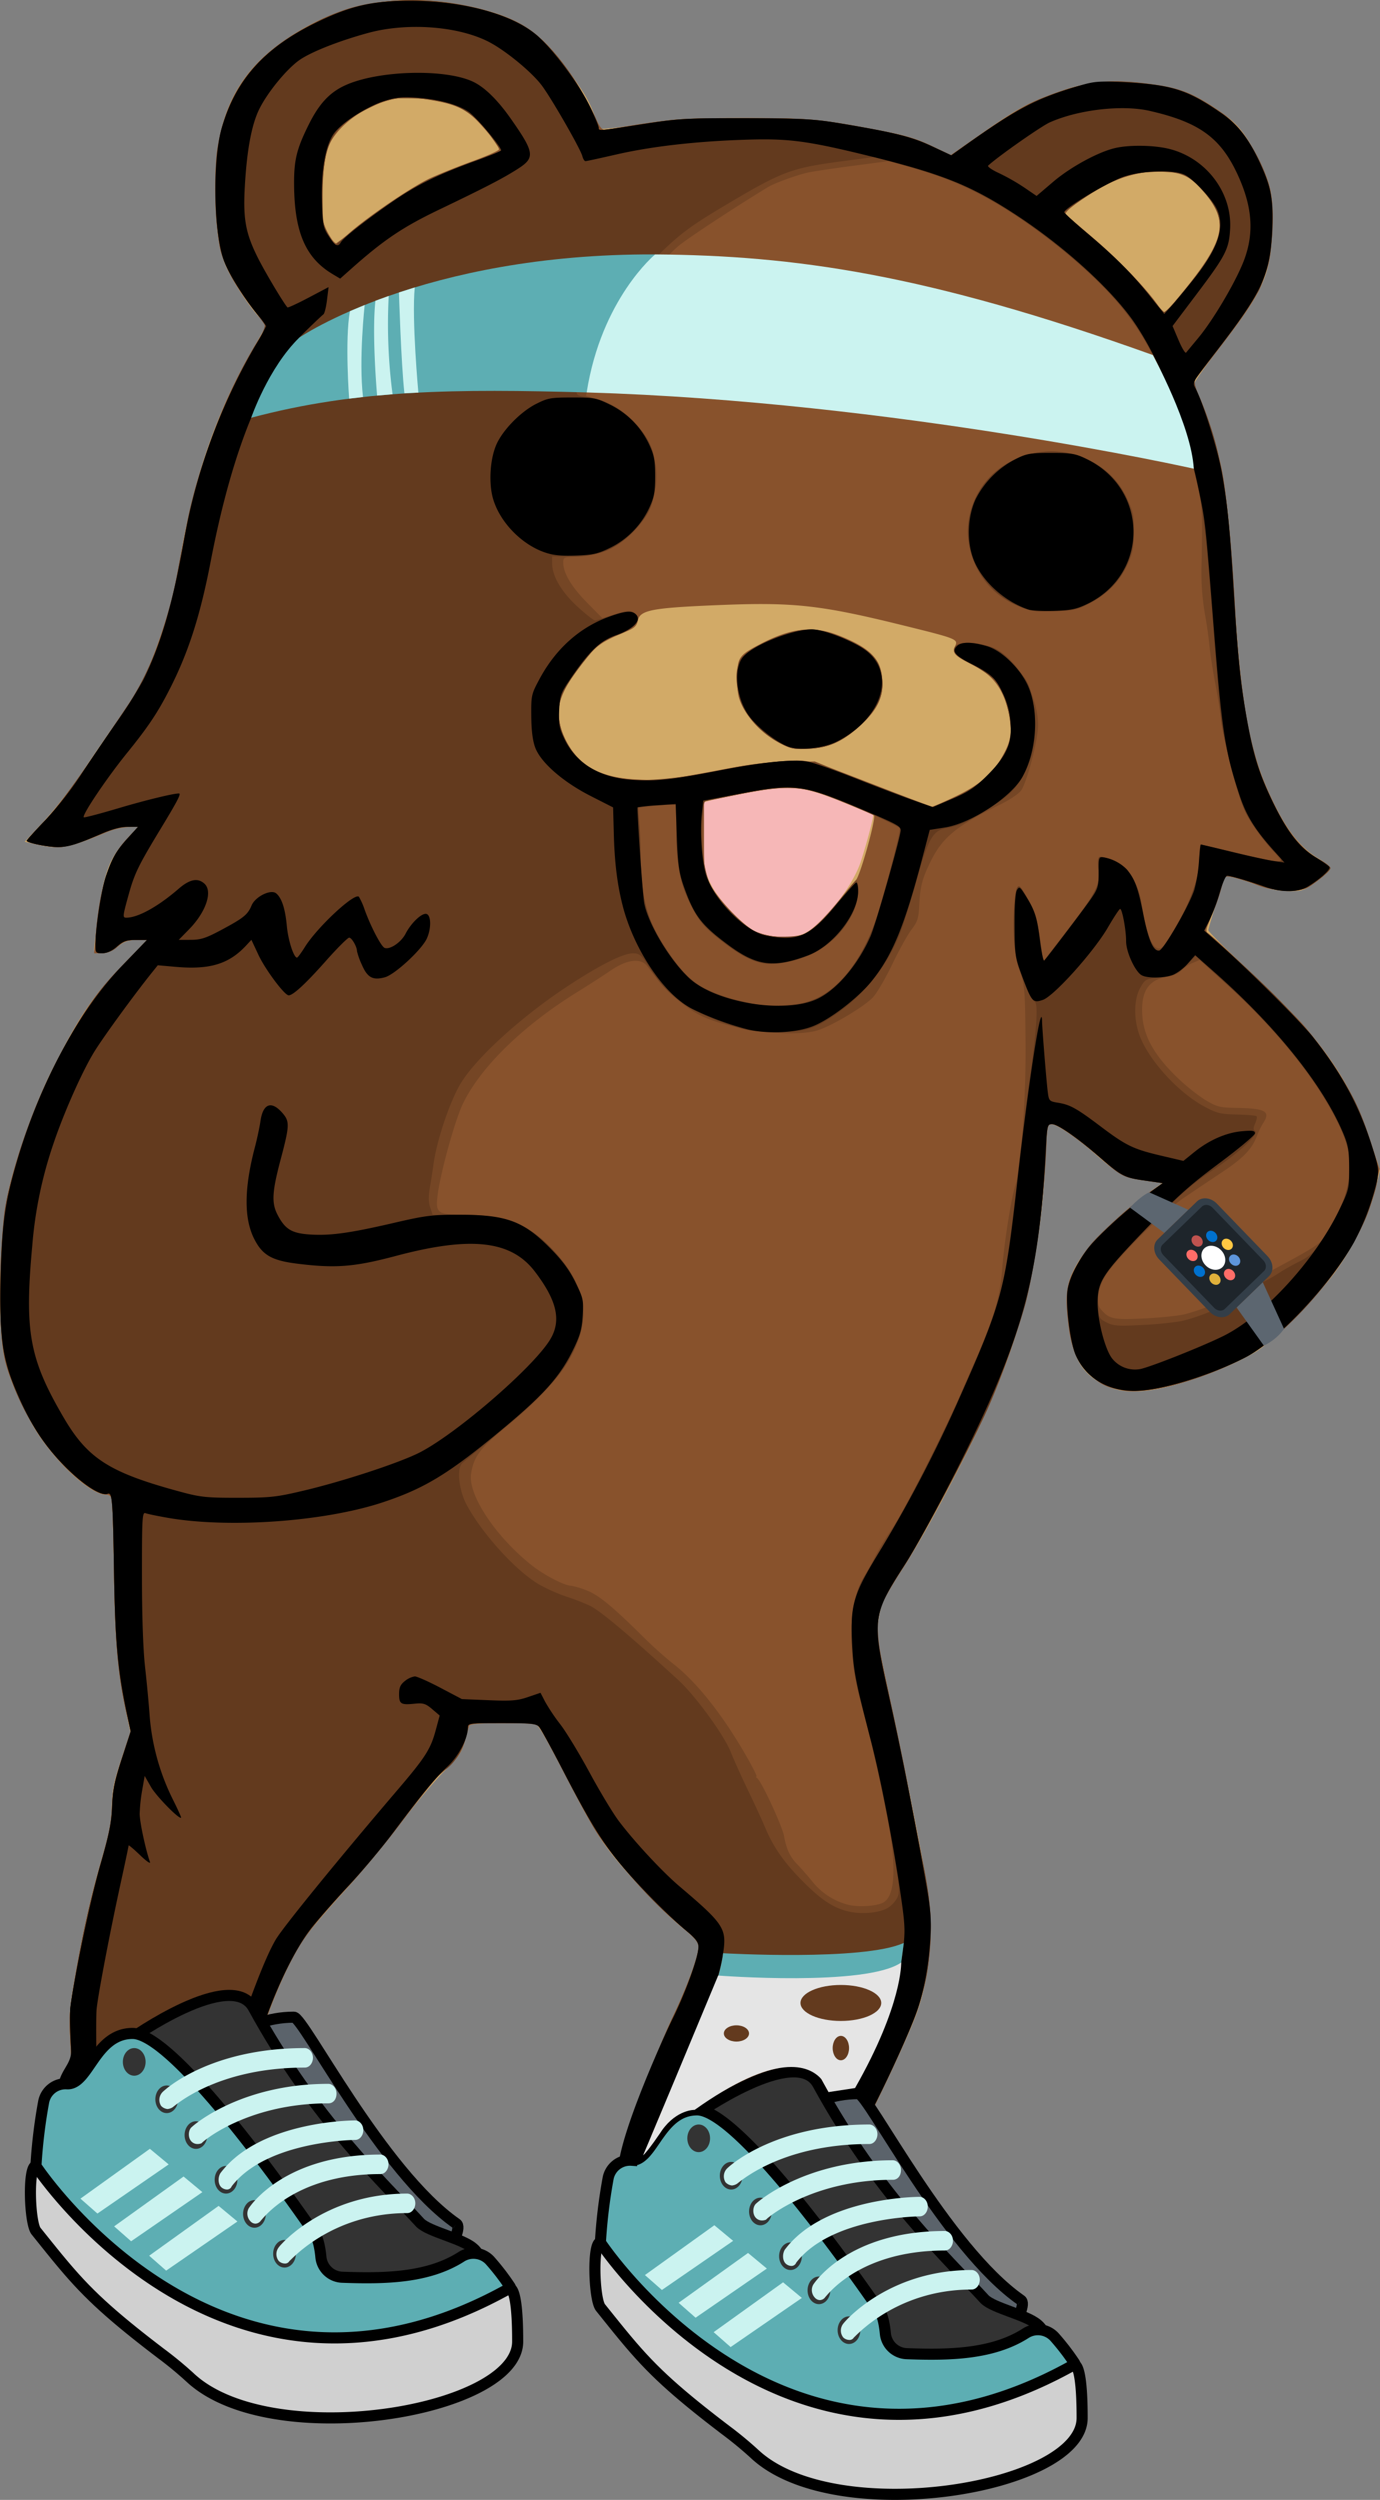 <svg xmlns="http://www.w3.org/2000/svg" viewBox="0 0 622.436 1126.812"><rect x="0" y="0" width="622.436" height="1126.812" fill="#808080" stroke="none"/><defs><style>.ae4d31b4-6b28-4c7c-a28d-df0e7474a313{fill:#f6b7b7;}.e9c4f26e-862a-4152-9ed5-b3eb8f389144{fill:#d2aa67;}.b27631d8-9c30-46d9-8cbc-b446c5ba7a53{fill:#88522c;}.fafb574c-6cae-42f9-9a9f-bf6491502265{fill:#754625;}.a777986e-356a-45ee-8a0c-98e6b348a5c4{fill:#633a1e;}.e94831a5-37a0-4117-84ae-262934aa7025{fill:#5b636b;}.a4417293-0e83-4bd6-be47-142361963a8f,.ad47b4ab-e39c-4220-aae6-5fe320731e66,.bd4ca6a9-c7fa-46b5-ac13-0c2a78865efd,.e94831a5-37a0-4117-84ae-262934aa7025{stroke:#000;stroke-miterlimit:10;stroke-width:5px;}.ad47b4ab-e39c-4220-aae6-5fe320731e66,.f33940cb-4465-43d0-9ebe-84348bfd2a2f{fill:#333;}.a4417293-0e83-4bd6-be47-142361963a8f{fill:#d0d0d0;}.bd4ca6a9-c7fa-46b5-ac13-0c2a78865efd,.f38b16d5-ee15-46fe-a8b7-d0275a2dc5a8{fill:#5daeb3;}.b7c61d8b-d6ad-457d-9b10-09509b2a8c27{fill:#cbf3f0;}.a45313de-326d-48cd-9cee-a4bb43d04f76{fill:#e5e5e5;}.af2cce06-f701-4347-86f4-8213effae522{fill:#5c6670;}.f12fb9c2-532a-4634-8d98-4f236f4e70c6{fill:#333e48;}.e3be0df1-abc6-4b42-81b0-235c74c8fbcc{fill:#1e252b;}.b5526998-59ef-4199-9f4b-ec717973dab9{fill:#fff;}.b9243b95-422a-45b2-bf88-42f4e9682610{fill:#ff6d68;}.a80c4e4a-c165-4259-823e-094a67bac091{fill:#5e96dc;}.e045e2fe-26d1-4a6e-9f53-e0aebefcb9c3{fill:#ffc843;}.a8cdb687-e849-4874-9277-c52cc2f1b752{fill:#0071ce;}.f992a612-1aa7-447b-8d0a-fa21f54ce279{fill:#bf534f;}.b5b9ae42-5397-4cd0-ac42-f8f8326a941c{fill:#e0b03b;}</style></defs><title>podobear</title><g id="b3b31ff6-c4c7-459d-9416-50eec815d764" data-name="LE PODOBEAR"><g id="ebbf218a-6ac5-4033-b85b-71ae4ccabb1f" data-name="layer1"><g id="ebb28613-902b-4c18-9968-dfb82b8e9780" data-name="g2830"><rect class="ae4d31b4-6b28-4c7c-a28d-df0e7474a313" x="307.356" y="343.506" width="92.14" height="87.093"/><path id="fafb2ef3-5de2-4bec-aa31-f9aa521bcf1a" data-name="path2840" class="e9c4f26e-862a-4152-9ed5-b3eb8f389144" d="M374.404,1047.638c8.925-25.362,15.076-50.34,21.26-63.143,7.01-14.55,12.33-28.86,12.33-33.2,0-2.136-1.523-3.938-7.355-8.703-7.897-6.453-21.139-20.11-30.001-30.942-7.017-8.577-11.744-16.408-22.34-37.011-4.714-9.166-9.697-18.353-11.074-20.416l-2.503-3.75h-14.895c-11.036,0-14.999.324-15.296,1.25-.22.688-1.125,3.86-2.011,7.049-1.391,5.008-2.665,6.849-9.34,13.5-4.251,4.235-13.17,14.901-19.819,23.701-6.649,8.8-18.053,22.525-25.342,30.5-7.289,7.975-15.229,17.262-17.646,20.637-7.805,10.901-19.52,39.362-22.473,54.598a154.152,154.152,0,0,1-3.905,15.76,40.233,40.233,0,0,0-2.002,10.368,48.519,48.519,0,0,1-2.114,11.27c-1.681,5.444-2.08,9.128-1.948,18.014.188,12.71-.873,16.438-5.878,20.65-4.153,3.494-7.178,3.416-11.406-.297-1.879-1.65-4.034-3-4.788-3s-2.645,1.35-4.203,3c-4.348,4.607-7.392,4.07-14.566-2.571-6.578-6.091-7.021-6.117-11.561-.679-1.632,1.955-3.639,3.25-5.035,3.25-2.391,0-6.44-4.027-8.919-8.87-1.917-3.746-3.624-16.257-4.589-33.63-.458-8.25-1.334-23.637-1.946-34.194-1.032-17.793-.963-20.072.938-31.216,3.925-23.002,7.842-40.763,12.491-56.627,3.813-13.011,4.72-17.627,4.908-24.963.191-7.481.918-11.061,4.308-21.215l4.078-12.215-1.445-6.785c-4.294-20.157-5.447-32.634-5.942-64.285-.271-17.325-.702-32.512-.957-33.75a2.503,2.503,0,0,0-2.695-2.259c-7.584-.032-24.963-16.703-33.487-32.123-8.005-14.48-12.051-25.364-13.219-35.56-2.253-19.665-.763-54.247,3.03-70.307,3.561-15.081,12.244-39.16,18.931-52.5,12.204-24.349,18.395-33.651,31.384-47.157l11.87-12.343h-4.726c-3.743,0-5.514.624-8.514,3-2.581,2.044-4.906,3-7.299,3-3.464,0-3.505-.051-3.099-3.75,3.342-30.436,5.516-37.725,14.071-47.178l5.495-6.072-4.334.024a33.598,33.598,0,0,0-10.334,2.566c-16.429,6.963-20.578,7.693-30.696,5.404l-5.696-1.289,8.551-9.103a215.421,215.421,0,0,0,17.606-22.603c4.98-7.425,12.069-17.775,15.755-23,8.926-12.655,12.99-20.315,17.775-33.5,5.592-15.408,7.772-23.754,10.711-41,5.928-34.788,16.014-63.971,31.449-90.988l7.198-12.601-3.656-4.046c-5.28-5.88-13.04-18.132-15.33-24.24-2.78-7.439-4.13-18.581-4.13-34.131,0-29.876,8.559-49.197,28.295-63.87,26.314-19.563,55.827-24.919,90.705-16.46,18.148,4.401,27.84,10.979,39.266,26.648,8.063,11.057,10.075,14.406,12.727,21.189a37.723,37.723,0,0,0,2.88,6.252c.401.413,8.582-.481,18.178-1.987,16.005-2.512,19.806-2.738,45.949-2.739,29.91-.001,33.845.35,61.217,5.469,11.686,2.185,16.556,3.626,23.647,6.995l8.93,4.244,13.853-9.72c16.02-11.252,21.11-13.988,35.41-19.052,13.06-4.627,24.61-5.477,41.93-3.087,12.673,1.749,19.677,4.676,31.724,13.257,6.781,4.83,10.123,9.11,15.561,19.929,6.021,11.978,7.034,16.984,6.455,31.874-.827,21.259-3.636,27.588-23.878,53.793-6.489,8.401-11.607,15.724-11.374,16.274,12.235,28.845,14.95,42.942,18.01,93.5,3.185,52.629,7.12,73.442,18.062,95.531,6.281,12.68,12.251,20.048,20,24.682,2.992,1.79,5.44,3.825,5.44,4.522s-2.75,3.293-6.11,5.766c-5.557,4.09-6.621,4.496-11.75,4.474-6.027-.026-9.424-.741-18.14-3.823a84.152,84.152,0,0,0-8.5-2.555l-3-.61-3.778,11.756c-2.078,6.466-3.766,12.262-3.75,12.881.016.619,8.587,9.121,19.048,18.894,31.787,29.696,44.698,47.896,54.024,76.155l4.331,13.123-2.161,8.852c-2.712,11.109-10.165,26.293-18.333,37.352-7.918,10.719-27.647,30.626-34.881,35.195-11.574,7.31-34.806,15.837-48.243,17.706-10.924,1.519-17.98.082-25.428-5.18-6.703-4.736-10.153-12.351-11.514-25.417-1.41-13.538-.694-18.322,3.954-26.389,4.379-7.601,19.186-22.483,30.551-30.707l7.82-5.659-8.093-1.156c-8.998-1.286-11.571-2.673-22.048-11.882-8.431-7.411-17.381-13.511-19.824-13.511-1.793,0-1.985,1.075-2.632,14.75-2.362,49.925-11.99,86.172-35.213,132.57q-17.525,35.016-29.379,53.177c-8.755,13.421-9.514,15.057-10.862,23.428-.748,4.644-.573,7.677.821,14.237.974,4.585,4.077,19.136,6.895,32.336s7.497,36.375,10.398,51.5c4.785,24.948,5.271,28.753,5.233,41-.043,14.04-1.704,24.867-5.6,36.5-3.445,10.285-19.771,44.928-26.496,56.222-6.948,11.67-7.872,14.017-6.956,17.668M455.5,494.602c8.412-3.827,22.02-21.057,25.775-32.636,2.749-8.476,5.941-20.672,5.493-20.985-.147-.103-5.995-2.52-12.995-5.372-19.005-7.743-23.881-8.194-45.273-4.189-9.35,1.751-17.38,3.555-17.844,4.008s-.689,7.522-.5,15.707c.334,14.458.437,15.07,3.605,21.502,3.102,6.296,12.017,16.016,18.716,20.405,5.1,3.342,17.29,4.167,23.023,1.559Z" transform="translate(-92.958 -73.764)"/><path id="f4c2c5a4-675d-4edd-b33e-789b0dacf30e" data-name="path2838" class="b27631d8-9c30-46d9-8cbc-b446c5ba7a53" d="M395.703,984.468c7.02-14.65,12.3-28.89,12.3-33.19,0-2.023-1.191-3.668-4.713-6.508-14.359-11.576-34.142-33.366-41.912-46.165-2.529-4.165-8.673-15.462-13.654-25.104s-9.911-18.768-10.957-20.281l-1.9-2.75h-14.963c-11.091,0-15.067.324-15.363,1.25-.22.688-1.111,3.81-1.979,6.94-1.548,5.578-3.482,8.157-11.352,15.135-1.752,1.554-9.221,10.809-16.597,20.567-7.376,9.758-18.743,23.495-25.26,30.526-6.517,7.031-14.284,16.001-17.261,19.933-8.863,11.707-20.801,39.486-24.046,55.952-1.105,5.608-2.917,13.049-4.026,16.535a44.183,44.183,0,0,0-2.017,10.645,47.838,47.838,0,0,1-2.143,11.161c-1.734,5.545-2.102,8.979-1.929,17.966.245,12.665-.827,16.443-5.869,20.686-4.192,3.528-7.475,3.441-11.213-.297-1.65-1.65-3.781-3-4.736-3s-3.029,1.35-4.61,3c-4.35,4.541-7.273,4.031-14.327-2.5-3.267-3.025-6.368-5.5-6.89-5.5s-2.396,1.8-4.163,4c-2.115,2.632-4.023,4-5.579,4-2.436,0-6.46-3.983-8.96-8.87-1.966-3.841-3.641-16.435-4.606-34.63-.467-8.8-1.339-24.011-1.939-33.803-.992-16.193-.911-18.906.893-30a515.281,515.281,0,0,1,12.699-57.584c3.554-12.269,4.589-17.54,4.833-24.613.25-7.256,1.096-11.411,4.366-21.441l4.056-12.441-1.522-6.559c-4.138-17.826-5.479-32.195-5.977-64.059-.271-17.325-.702-32.512-.957-33.75a2.482,2.482,0,0,0-2.485-2.25c-3.982,0-10.575-4.409-18.52-12.388-9.417-9.456-16.476-20.448-22.891-35.646-3.69-8.742-4.715-12.563-5.653-21.072-1.405-12.753-.485-50.132,1.5-60.894,3.416-18.521,12.119-43.63,21.663-62.5,11.268-22.279,18.265-32.643,30.848-45.691l11.388-11.809h-4.926c-4.011,0-5.568.549-8.388,2.959a10.656,10.656,0,0,1-7.005,3l-3.543.041.813-9.25c1.88-21.397,6.065-33.871,14.326-42.703l4.721-5.047-4.387.024a33.686,33.686,0,0,0-10.387,2.567c-11.214,4.752-16.992,6.528-21.318,6.552-4.422.02-14.165-1.94-14.165-2.86,0-.283,3.646-4.367,8.101-9.074,4.512-4.766,12.907-15.682,18.947-24.635,5.965-8.842,13.376-19.676,16.47-24.076a140.88,140.88,0,0,0,9.513-16c5.691-11.708,12.563-33.263,14.982-47,8.26-46.892,19.509-78.402,38.938-109.08,1.196-1.888.798-2.724-4.274-9-7.316-9.05-13.197-19.455-15.216-26.919-2.223-8.217-3.138-36.005-1.517-46.058,3.327-20.625,11.574-34.759,27.267-46.732,8.482-6.471,22.354-13.642,32.181-16.634,23.891-7.275,61.868-3.109,80.308,8.809,9.883,6.388,21.425,21.079,29.036,36.956,4.434,9.25,4.508,9.336,7.621,8.781,24.429-4.354,33.601-5.12,61.143-5.108,29.548.013,34.145.433,60.917,5.563,11.644,2.231,16.836,3.77,23.663,7.015l8.746,4.156,12.837-9.009c16.36-11.477,23.22-15.173,36.84-19.841,13.55-4.642,24.19-5.41,41.5-2.994,12.769,1.782,17.482,3.669,29.576,11.839,8.151,5.507,12.301,10.498,17.721,21.315,6.011,11.997,7.022,16.995,6.448,31.874-.404,10.469-1.004,14.504-3.019,20.299-3.699,10.639-7.478,16.411-28.042,42.836l-4.723,6.069,2.973,6.558c3.713,8.189,8.553,24.347,10.518,35.114,1.816,9.952,4.083,34.593,5.536,60.192,1.742,30.68,5.328,55.695,10.097,70.444a180.806,180.806,0,0,0,7.577,17.791c6.151,12.664,12.682,20.659,20.434,25.012,2.696,1.514,4.901,3.26,4.902,3.881s-2.55,3.096-5.669,5.5c-5.629,4.34-5.728,4.371-13.75,4.351-6.356-.016-9.468-.578-14.58-2.634a66.241,66.241,0,0,0-10-3.219l-3.5-.605-3.09,9.24c-1.7,5.082-3.719,10.722-4.486,12.535-1.001,2.364-1.082,3.494-.287,4,3.664,2.328,38.32,35.713,43.67,42.066,14.664,17.417,22.991,31.808,29.257,50.56l4.623,13.835-2.123,9.189c-2.682,11.606-9.829,26.181-18.589,37.911-8.079,10.818-21.823,25.218-29.945,31.375-16.466,12.482-51.493,23.931-65.231,21.322-7.286-1.384-9.883-2.631-14.677-7.05-5.338-4.92-8.365-11.609-9.617-21.253-2.116-16.294-1.174-21.352,5.96-31.978,5.16-7.66,21.07-22.78,31.04-29.47l5.5-3.69-8.03-1.149c-9.638-1.38-10.708-1.911-19.837-9.865-10.361-9.027-19.712-15.59-22.212-15.59-2.1,0-2.204.498-2.861,13.75-2.157,43.506-9.098,74.739-24.725,111.25-7.461,17.431-30.408,60.908-39.616,75.058-4.495,6.907-8.89,14.557-9.767,17-2.779,7.739-2.113,15.642,3.362,39.942,4.578,20.316,12.123,58.316,17.373,87.5,3.097,17.218,1.55,36.674-4.333,54.487-3.634,11.004-19.351,44.507-26.797,57.124-6.921,11.727-8.038,15.188-6.08,18.846.537,1.004,9.425,6.67,19.75,12.592m-325.955,2.2c2.99-2.99.847-6.8-3.823-6.8-2.687,0-3.343,1.702-1.952,5.06,1.268,3.061,3.716,3.799,5.775,1.74Zm19.955-.05a13.133,13.133,0,0,0,1.713-3.572c1.3-4.236-4.291-7.846-8.257-5.33-1.501.953-.155,5.451,2.513,8.4,1.881,2.079,2.689,2.179,4.031.502Zm-44.77-5.059c-.02-2.923-1.496-5.111-2.873-4.26-1.369.846-1.389,1.711-.114,5.064,1.136,2.987,3.01,2.483,2.987-.804Zm311.77-570.03c3.956-1.435,9.483-6.672,17.585-16.665,3.345-4.125,6.349-7.725,6.677-8,1.839-1.543,9.24-28.063,8.143-29.177-.367-.372-6.517-3.036-13.667-5.919-19.112-7.707-24.169-8.123-46-3.783l-17,3.379.003,16c.003,15.995.004,16.002,3.144,22,2.99,5.711,12.59,16.03,18.473,19.856,5.008,3.257,16.731,4.453,22.642,2.309Zm69.704-62.602c11.393-5.495,17.312-10.962,21.954-20.279,3.208-6.437,3.334-12.444.447-21.238-2.767-8.428-7.343-13.671-15.395-17.635-7.971-3.924-9.129-5.175-7.698-8.317,1.433-3.144.843-3.377-23.936-9.482-36.932-9.099-48.999-10.415-82.765-9.029-30.303,1.244-35.491,2.254-36.459,7.094-.466,2.331-1.546,3.32-5.349,4.897-11.076,4.593-13.447,6.289-19.379,13.866-11.841,15.123-13.651,23.208-7.811,34.895,5.921,11.849,15.676,17.154,32.924,17.904,10.727.467,12.214.279,41.5-5.225a219.422,219.422,0,0,1,24.5-3.123c11.921-.558,9.743-1.169,46,12.889,10.725,4.158,19.889,7.596,20.365,7.641.476.044,5.471-2.142,11.101-4.857Zm-79.126-23.532c-7.25-3.681-13.411-9.414-16.844-15.675-2.559-4.666-2.941-6.404-2.966-13.499-.035-9.692.551-10.583,10.302-15.679,14.099-7.367,24.059-8.437,35.668-3.831,14.742,5.85,19.456,11.096,19.456,21.654,0,6.796-2.636,12.027-9.146,18.148-7.958,7.483-14.621,10.586-23.81,11.09-6.585.361-8.129.092-12.66-2.208Zm177.56-199.28c19.341-22.984,23.268-32.148,18.108-42.262a41.148,41.148,0,0,0-11.046-13.025c-7.893-5.62-25.124-4.27-38.699,3.033-9.509,5.115-18.735,11.936-17.594,13.006.465.436,6.431,5.56,13.257,11.387,11.044,9.426,24.134,23.173,28.698,30.138.891,1.36,1.994,2.473,2.45,2.473s2.628-2.137,4.827-4.75Zm-371.61-31.52c9.708-8.226,28.02-20.538,35.985-24.195,3.979-1.827,12.522-5.243,18.985-7.591,6.462-2.348,11.75-4.716,11.75-5.262,0-1.431-4.576-7.43-9.873-12.943-5.462-5.685-11.433-8.172-23.463-9.773-6.395-.851-9.914-.847-14.066.015-13.637,2.831-27.055,13.096-30.093,23.02-2.141,6.995-3.136,27.038-1.618,32.619.993,3.653,4.483,9.381,5.716,9.381a66.403,66.403,0,0,0,6.677-5.27Z" transform="translate(-92.958 -73.764)"/><path id="e959b21c-56ef-4464-9bcc-a615b2ca413b" data-name="path2836" class="fafb574c-6cae-42f9-9a9f-bf6491502265" d="M378.819,1025.462c6.191-16.225,13.989-35.125,17.327-42,6.64-13.7,11.85-27.83,11.85-32.16,0-2.236-1.572-4.077-8.25-9.66-9.077-7.589-16.71-15.474-27.374-28.282-8.874-10.658-12.97-17.275-24.459-39.512-5.089-9.85-10.108-19.146-11.153-20.659l-1.9-2.75H304.252l-.648,4.055c-1.04,6.505-4.565,12.85-9.005,16.206-4.64,3.508-7.923,7.427-22.836,27.256-5.784,7.69-15.333,19.158-21.22,25.483-20.903,22.455-25.186,29.118-36.084,56.134a145.37,145.37,0,0,0-6.395,21c-1.158,5.701-2.997,13.219-4.086,16.705a45.217,45.217,0,0,0-1.981,10.782,41.103,41.103,0,0,1-2.127,10.661c-1.757,5.135-2.094,8.259-1.937,17.935.216,13.294-.95,17.167-6.421,21.34-4.233,3.228-7.03,3.083-10.669-.556-1.65-1.65-3.781-3-4.736-3s-3.029,1.35-4.61,3c-4.35,4.541-7.273,4.031-14.327-2.5-3.267-3.025-6.318-5.5-6.78-5.5s-2.482,1.907-4.489,4.238c-3.355,3.896-3.879,4.157-6.487,3.24-1.56-.549-4.167-2.89-5.793-5.203-3.704-5.271-5.339-14.497-6.603-37.275-.504-9.075-1.393-24.665-1.977-34.644-1.02-17.439-.963-18.714,1.465-32.823,3.846-22.348,7.159-37.194,12.122-54.331,3.544-12.236,4.585-17.539,4.84-24.647.261-7.293,1.112-11.473,4.372-21.474l4.048-12.418-1.528-6.582c-4.085-17.596-5.46-32.264-5.963-63.582-.577-35.952-.715-37.493-3.304-36.815-5.618,1.469-23.104-14.21-31.909-28.612-8.057-13.178-13.823-27.905-15.104-38.572-2.155-17.952-.88-53.64,2.425-67.894a267.44,267.44,0,0,1,24.488-64.651c10.75-19.545,16.322-27.4,27.737-39.105l10.581-10.85h-4.946c-4.034,0-5.585.546-8.408,2.959a10.978,10.978,0,0,1-6.712,3c-3.098.039-3.25-.135-3.242-3.709.017-7.57,2.068-21.937,4.103-28.738,2.824-9.438,5.233-13.897,10.619-19.654l4.544-4.858-4.387.044c-4.449.044-5.238.287-19.302,5.941-4.716,1.896-9.695,3.182-12.318,3.182-4.603,0-14.267-1.971-14.267-2.91,0-.299,3.525-4.215,7.832-8.702,7.029-7.321,14.037-17.035,37.755-52.328,9.853-14.662,17.666-35.13,21.999-57.63,1.387-7.203,3.396-17.677,4.464-23.276,5.111-26.793,17.9-59.97,31.907-82.776,2.686-4.373,3.951-7.378,3.407-8.094-11-14.476-13.814-18.605-16.466-24.161-3.977-8.334-5.883-20.487-5.892-37.581-.02-36.944,13.486-58.73,46.522-75.039,22.738-11.225,52.293-12.347,80.663-3.061,13.924,4.558,21.736,10.995,33.386,27.51,5.42,7.614,12.46,21.068,12.46,23.724,0,1.58-.471,1.623,22.5-2.043,12.078-1.928,17.912-2.237,42.5-2.254,30.13-.021,34.611.382,61.417,5.518,11.643,2.231,16.836,3.77,23.661,7.014l8.744,4.155,11.307-7.873c16.76-11.668,22.52-15.054,31.37-18.442,19.05-7.288,28.703-8.345,49.5-5.417,11.545,1.625,18.925,4.79,30.676,13.158,8.627,6.143,17.492,20.198,20.835,33.031,3.214,12.34,1.179,33.412-4.419,45.751-1.508,3.325-8.334,13.411-15.167,22.412-6.833,9.002-12.983,17.125-13.665,18.052-1.029,1.398-.646,3.097,2.246,9.954,9.365,22.206,12.57,41.673,15.496,94.128,2.755,49.387,9.131,76.141,23.477,98.5a41.183,41.183,0,0,0,14.771,14.323c2.612,1.472,4.749,3.185,4.75,3.805s-2.526,3.078-5.613,5.46c-4.968,3.832-6.326,4.377-11.792,4.725-4.948.315-7.96-.21-15.136-2.64-4.927-1.668-10.349-3.31-12.048-3.647-3.075-.611-3.098-.583-4.849,5.886a90.13,90.13,0,0,1-4.55,12.401l-2.791,5.901,10.14,9.064c27.299,24.401,42.262,41.182,53.054,59.497,5.459,9.263,8.289,15.847,12.517,29.116,3.489,10.95,3.375,13.625-1.162,27.108-8.169,24.282-36.444,57.8-57.763,68.474-16.622,8.323-36.386,14.213-48.007,14.307-12.575.102-22.454-5.934-26.997-16.495-2.549-5.926-4.437-21.179-3.562-28.786.692-6.021,5.798-15.673,11.719-22.157,5.806-6.357,18.752-17.708,25.153-22.056l6.17-4.19-8.022-1.146c-9.628-1.376-10.699-1.908-19.828-9.862-10.519-9.164-19.724-15.59-22.333-15.59-2.037,0-2.302.486-2.315,4.25-.068,18.787-4.031,52.684-8.388,71.75-2.835,12.405-11.816,38.069-18.528,52.947-8.303,18.402-29.422,58.092-37.541,70.553-8.998,13.809-10.341,16.656-11.629,24.654-.856,5.313-.414,8.221,5.026,33.086,5.401,24.683,11.95,57.797,17.26,87.26,3.1,17.204,1.559,36.623-4.323,54.487-3.154,9.577-20.086,46.095-25.208,54.367-2.433,3.93-5.645,9.503-7.137,12.384-2.699,5.212-2.703,5.255-.864,8.384,1.389,2.364,6.821,5.992,21.849,14.594m-327.588.925a5.503,5.503,0,0,0,.872-3.75c-.265-1.869-1.035-2.364-4.077-2.615-4.14-.343-4.661.717-2.589,5.263,1.285,2.82,3.948,3.327,5.794,1.102Zm21.066-2.118c1.009-3.057.927-3.838-.577-5.5-3.086-3.41-9.229-1.987-8.009,1.855.947,2.983,4.499,7.207,6.061,7.207.742,0,1.879-1.603,2.526-3.563Zm-46.193-3.988c-.18-1.537-.89-2.979-1.578-3.205-1.891-.621-2.664,2.552-1.334,5.472,1.478,3.243,3.384,1.758,2.912-2.267Zm348.41-132.57c8.458-4.526,5.583-31.754-9.224-87.372-3.656-13.732-4.33-17.842-4.76-29-.564-14.659.847-22.547,5.449-30.464,1.45-2.495,3.716-6.701,5.034-9.348a140.344,140.344,0,0,1,7.621-12.5c5.869-8.639,23.25-42.461,29.645-57.688,2.31-5.5,5.988-13.94,8.173-18.756,7.615-16.783,10.916-28.145,11.839-40.744.828-11.32,3.977-31.282,5.896-37.384,2.651-8.427,4.86-39.321,4.62-64.616-.227-23.929-.387-25.9-2.593-32-2.051-5.668-2.357-8.355-2.396-21-.027-8.992.381-15.22,1.076-16.394.998-1.688,1.543-1.143,4.995,5,3.243,5.771,4.119,8.624,5.38,17.509l1.505,10.615,11-14.378c13.343-17.44,14.698-20.071,13.895-26.982-.395-3.401-.205-5.371.564-5.846.638-.394,3.693.564,6.788,2.129,7.393,3.738,10.508,9.199,12.748,22.346,1.87,10.977,4.129,16.375,7.027,16.79,1.632.234,3.209-1.797,8.153-10.5,7.07-12.46,10.32-22.04,10.32-30.41,0-3.242.278-5.895.617-5.895s6.977,1.532,14.75,3.405c14.028,3.38,21.633,4.818,21.633,4.09a67.849,67.849,0,0,0-5.036-6.134c-6.752-7.716-10.516-13.549-12.962-20.086-2.983-7.973-7.811-27.581-9.056-36.775-.596-4.4-1.941-12.5-2.99-18s-2.176-12.925-2.505-16.5-1.31-10.325-2.182-15a111.555,111.555,0,0,1-1.332-22c.482-25.709.461-25.961-3.31-41.154-11.64-46.89-25.24-70.95-53.99-95.523-24.88-21.257-47.72-34.262-72.54-41.291l-11.172-3.165-16.216,2.131c-8.919,1.172-18.099,2.548-20.4,3.057-4.91,1.087-14.953,4.733-17.815,6.468-14.176,8.594-35.272,22.419-40,26.214-7.939,6.372-23.106,25.49-29.153,36.748-8.771,16.329-11.349,21.959-12.201,26.645l-.842,4.628,5.655,1.572c10.408,2.894,20.586,12.573,24.192,23.007,7.981,23.094-9.312,47.172-34.375,47.863-5.501.152-5.774.281-5.753,2.73.04,4.677,3.743,10.873,10.734,17.963l6.901,6.998,5.921-1.839c6.167-1.915,8.937-1.476,10.118,1.601.834,2.174-3.314,5.716-9.197,7.854a47.189,47.189,0,0,0-7.323,3.318c-3.266,2.111-14.79,17.104-17.158,22.323-3.044,6.707-2.68,14.209,1.049,21.673,6.003,12.014,15.575,17.229,32.932,17.945,10.768.444,14.089.019,42-5.368a139.15,139.15,0,0,1,25.5-2.752l12-.146,14,5.696c7.7,3.133,19.607,7.772,26.459,10.31l12.459,4.614,8.977-3.81c10.96-4.652,18.789-11.427,23.569-20.394,3.013-5.653,3.245-6.72,2.779-12.792-.625-8.158-3.946-17.174-7.713-20.941-1.558-1.558-6.056-4.526-9.997-6.597-7.644-4.017-9.041-5.668-6.937-8.203,1.997-2.406,12.322-1.468,18.429,1.674,10.094,5.195,18.84,21.338,18.66,34.442-.091,6.607-4.848,24.811-7.568,28.963-.967,1.476-5.072,4.258-9.415,6.383-19.851,9.71-26.037,14.756-31.446,25.654-3.719,7.493-4.749,11.384-5.126,19.359-.299,6.322-.748,7.772-3.539,11.44-1.758,2.31-5.677,9.376-8.71,15.701-3.032,6.325-6.946,13.002-8.697,14.838-4,4.195-18.047,12.586-24.723,14.77-11.041,3.611-40.1-.064-53.214-6.73-6.11-3.1-14.69-10.19-18.74-15.49-1.925-2.519-4.248-5.547-5.162-6.728-2.863-3.7-9.152-2.93-16.338,2-3.3,2.264-10.05,6.617-15,9.674-24.414,15.075-43.551,33.678-51.618,50.178-3.746,7.661-10.508,32.214-11.607,42.143-.816,7.37.189,8.072,11.647,8.139,18.216.107,28.487,3.843,38.73,14.086,25.433,25.433,19.61,49.793-19.516,81.631-11.567,9.412-14.468,13.298-15.679,21-1.497,9.521,11.072,28.437,27.543,41.452,5.388,4.257,14.649,9.048,17.491,9.048a36.393,36.393,0,0,1,6.932,2.057c5.524,2.067,11.826,7.259,26.631,21.943,3.605,3.575,9.342,8.681,12.75,11.346,10.423,8.152,21.964,22.687,32.478,40.904,3.095,5.362,5.31,9.757,4.923,9.765-.387.008-.254.346.296.75,1.98,1.455,11.386,21.756,12.143,26.208.931,5.479,2.694,9.299,5.707,12.365,1.733,1.764,4.866,5.331,6.963,7.928a30.295,30.295,0,0,0,16.834,10.695c4.693.963,12.281.414,15.093-1.09Zm-45.95-522.37c-11.399-5.786-18.881-15.845-19.956-26.83-.828-8.458,1.09-12.279,8.361-16.658a76.318,76.318,0,0,1,13.279-6.009c10.503-3.377,17.587-2.565,29.586,3.392,10.397,5.162,13.339,8.512,14.203,16.181.864,7.666-1.401,13.184-8.225,20.039-8.273,8.31-14.914,11.59-24.537,12.118-6.601.362-8.125.094-12.711-2.234Zm107.44-61.87c-7.185-3.025-11.979-6.635-15.918-11.989-13.49-18.336-7.52-43.773,12.597-53.677,19.699-9.698,42.38-2.332,51.81,16.825,2.951,5.995,3.275,7.52,3.228,15.185-.043,6.994-.519,9.537-2.66,14.195a38.743,38.743,0,0,1-17.035,17.9c-5.706,3.063-7.125,3.384-16.252,3.673-8.768.278-10.711.018-15.77-2.112Zm74.925,318.92c9.39-2.544,18.798-6.658,23.794-10.407a111.794,111.794,0,0,1,11.551-7.298c26.449-14.276,25.402-13.552,29.212-20.178,7.503-13.046,9.24-18.342,9.24-28.174,0-7.537-.428-9.976-2.634-15.001-9.562-21.783-28.349-45.814-53.53-68.471l-11.211-10.087-3.289,1.392a17.104,17.104,0,0,0-5.154,3.486c-1.082,1.214-3.712,2.371-6.262,2.753-8.575,1.286-12.015,6.838-11.124,17.949.714,8.896,5.31,17.148,14.75,26.48a89.296,89.296,0,0,0,13.503,11c5.391,3.188,6.648,3.511,14.131,3.622,13.147.196,15.599,1.602,12.045,6.905a34.101,34.101,0,0,0-2.66,5.473c-2.352,6.153-6.081,10.094-15.493,16.372-5.053,3.371-12.976,8.679-17.606,11.797-8.757,5.897-28.524,25.415-34.727,34.289-3.72,5.322-5.174,12.941-2.976,15.588,3.997,4.813,5.536,5.158,19.939,4.473,7.51-.357,15.835-1.24,18.5-1.962Zm-166.46-142.22c10.774-4.835,21.465-19.021,26.93-35.732,4.275-13.073,11.093-39.578,10.547-41.001-.483-1.259-24.593-11.956-35.079-15.564-10.35-3.561-18.993-3.516-37.097.191l-16,3.276-.649,7.5c-.978,11.303.519,23.793,3.643,30.397,3.089,6.53,13.876,17.648,19.929,20.541,5.469,2.613,14.961,3.574,20.52,2.077,4.857-1.308,11.856-7.903,20.056-18.9,2.475-3.319,4.838-6.053,5.25-6.075s.75,2.259.75,5.07c0,10.004-9.367,22.795-20.537,28.043-7.215,3.39-16.457,5.264-21.769,4.414-5.489-.878-12.043-4.456-20.722-11.312-5.741-4.535-8.304-7.403-10.795-12.076-6.31-11.839-7.386-16.308-7.925-32.929l-.495-15.25-3.128.009c-1.721.005-5.475.291-8.343.635l-5.215.626.519,14.615c.855,24.086,1.885,30.464,6.401,39.615,4.809,9.745,12.975,20.738,18.236,24.549,4.572,3.312,14.989,7.37,22.774,8.871,3.025.583,6.4,1.267,7.5,1.519a66.898,66.898,0,0,0,10.416-.009c6.198-.344,9.963-1.161,14.282-3.1Zm160.02-312.08c1.427-1.512,5.79-6.8,9.696-11.75,15.215-19.281,16.017-27.753,3.885-41.028-5.914-6.47-9.676-7.919-20.3-7.815-10.688.104-19.74,3.34-31.965,11.424-5.25,3.464-9.54,6.596-9.54,6.956,0,.36,4.162,4.133,9.25,8.385,12.505,10.452,22.634,20.502,29.507,29.276,3.144,4.014,5.976,7.298,6.292,7.298a12.723,12.723,0,0,0,3.17-2.75Zm-363.72-38.432c10.282-7.697,24.373-16.836,29.29-18.998,2.591-1.139,10.877-4.416,18.414-7.283l13.704-5.212-2.628-3.915c-8.75-13.025-14.06-16.554-28.64-19.017-12.52-2.116-18.5-1.352-28.47,3.639-16.67,8.341-20.67,15.987-20.67,39.464,0,12.494.111,13.189,2.853,17.853l2.852,4.853,3.648-3.446c2.01-1.895,6.35-5.467,9.65-7.938Z" transform="translate(-92.958 -73.764)"/><path id="e757b823-574e-4946-beb1-ab7cc472ea65" data-name="path2834" class="a777986e-356a-45ee-8a0c-98e6b348a5c4" d="M373.128,1049.106c8.203-23.214,17.108-53.057,22.756-64.684,6.55-13.42,12.11-28.62,12.11-33.06,0-2.236-1.572-4.077-8.25-9.66-13.96-11.671-31.16-31.248-39.226-44.649-2.631-4.37-8.845-15.845-13.809-25.5-4.964-9.655-9.701-18.341-10.526-19.304-1.306-1.524-3.462-1.75-16.717-1.75h-15.217l-.653,4.083c-.984,6.151-5.095,13.42-9.328,16.49-4.243,3.078-7.454,6.922-22.501,26.945-5.779,7.69-15.35,19.158-21.267,25.483-13.104,14.007-21.928,24.964-25.055,31.111-7.569,14.882-14.815,34.111-17.48,46.389-1.552,7.15-3.531,14.969-4.397,17.376a32.883,32.883,0,0,0-1.575,9.282,42.214,42.214,0,0,1-2.127,11.124c-1.757,5.136-2.094,8.259-1.937,17.935.216,13.294-.95,17.167-6.421,21.34-4.233,3.228-7.03,3.083-10.669-.556-1.65-1.65-3.781-3-4.736-3s-3.029,1.35-4.61,3c-4.409,4.602-7.439,4.069-14.221-2.5-3.123-3.025-6.139-5.5-6.702-5.5s-2.666,1.907-4.673,4.238c-3.355,3.896-3.879,4.157-6.487,3.24-1.56-.549-4.167-2.89-5.793-5.203-3.704-5.271-5.339-14.497-6.603-37.275-.504-9.075-1.393-24.665-1.977-34.644-1.02-17.439-.963-18.714,1.465-32.823,3.846-22.348,7.159-37.194,12.122-54.331,3.544-12.236,4.585-17.539,4.84-24.647.261-7.286,1.112-11.472,4.356-21.422l4.032-12.366-1.884-8.634c-3.844-17.614-5.052-31.105-5.564-62.134-.561-33.961-.814-37.167-2.876-36.375-3.042,1.167-10.937-3.769-18.995-11.876-14.684-14.8-26.427-37.91-28.446-56-2.107-18.9-.876-52.89,2.433-67.16,5.05-21.77,14.217-45.98,24.487-64.65,10.75-19.545,16.322-27.4,27.737-39.105l10.581-10.85h-4.946c-4.034,0-5.585.546-8.408,2.959a10.978,10.978,0,0,1-6.712,3c-3.098.039-3.25-.135-3.242-3.709.017-7.57,2.068-21.937,4.103-28.738,2.824-9.438,5.233-13.897,10.619-19.654l4.544-4.858-4.387.044c-4.449.044-5.238.287-19.302,5.941-4.716,1.896-9.695,3.182-12.318,3.182-4.603,0-14.267-1.971-14.267-2.91,0-.299,3.525-4.215,7.832-8.702,7.029-7.321,14.037-17.035,37.755-52.328,9.85-14.658,17.662-35.12,22.002-57.63,1.389-7.203,3.443-17.822,4.566-23.597,5.284-27.18,17.801-59.63,31.807-82.456,2.678-4.365,3.946-7.378,3.403-8.089-16.077-21.059-18.998-26.654-21.081-40.371-2.102-13.846-1.262-38.028,1.67-48.084,6.484-22.239,18.5-35.661,42.545-47.527,22.642-11.173,46.127-13.052,74.26-5.942,18.751,4.739,28.225,11.541,40.508,29.086,5.53,7.907,12.73,21.536,12.73,24.108,0,1.689-.117,1.698,19.5-1.448,15.806-2.534,19.072-2.722,46.5-2.676,25.877.043,31.158.328,43,2.317,25.085,4.214,32.222,5.991,41.268,10.279l8.768,4.155,3.016-2.229c12.747-9.424,29.496-19.958,36.3-22.83,19.946-8.418,31.245-9.864,52.52-6.718,11.819,1.747,17.668,4.225,29.851,12.648,8.195,5.665,13.824,13.393,19.388,26.62,2.805,6.667,3.282,9.101,3.677,18.765.531,12.995-1.37,24.316-5.675,33.807-1.519,3.349-8.353,13.454-15.187,22.455-6.833,9.002-12.983,17.125-13.665,18.052-1.029,1.399-.634,3.124,2.323,10.134,9.235,21.893,12.558,42.228,15.433,94.448,1.596,28.991,5.394,55.207,10.084,69.616a148.511,148.511,0,0,0,13.072,27.936c4.514,7.057,8.732,11.216,14.872,14.665,2.725,1.531,4.955,3.27,4.956,3.866.001,1.321-6.323,6.5-10.699,8.763-4.806,2.484-12.303,2.052-22.139-1.275-4.763-1.611-10.051-3.206-11.75-3.544-3.075-.611-3.098-.583-4.849,5.886a90.12,90.12,0,0,1-4.546,12.393l-2.787,5.892,10.636,9.573c27.906,25.118,41.618,40.54,52.681,59.253,5.321,9,8.173,15.647,12.386,28.868,3.489,10.95,3.375,13.625-1.162,27.108-8.169,24.282-36.444,57.8-57.763,68.474-16.6,8.31-36.36,14.2-47.98,14.3-12.53.101-22.454-5.936-26.954-16.397-2.979-6.925-4.734-24.231-3.167-31.232,2.455-10.968,17.241-28.074,35.581-41.16l6.886-4.914-7.953-1.136c-9.555-1.365-10.639-1.905-19.76-9.852-10.35-9.017-19.711-15.59-22.204-15.59-2.086,0-2.198.523-2.841,13.25-1.214,24.028-4.175,46.596-8.572,65.328-2.537,10.811-12.036,37.329-18.241,50.922-8.806,19.294-29.194,57.594-37.263,70-8.987,13.818-10.327,16.664-11.614,24.654-.856,5.313-.414,8.223,5.024,33.086,3.279,14.993,6.918,32.435,8.087,38.76s3.982,20.725,6.253,32c3.676,18.25,4.128,22.036,4.115,34.5-.015,14.973-1.07,22.258-5.043,34.835-3.744,11.853-19.46,45.544-27.549,59.061-7.557,12.627-8.537,16.322-5.202,19.599,1.054,1.036,10.467,6.771,20.917,12.746m-327.595.813a5.503,5.503,0,0,0,.872-3.75c-.265-1.87-1.035-2.364-4.077-2.615-4.14-.343-4.661.717-2.589,5.263,1.285,2.82,3.948,3.327,5.794,1.102Zm21.066-2.118c1.009-3.057.927-3.838-.577-5.5-3.086-3.41-9.229-1.987-8.009,1.855.947,2.983,4.499,7.207,6.061,7.207.742,0,1.879-1.603,2.526-3.563Zm-46.193-3.988c-.18-1.537-.89-2.979-1.578-3.205-1.891-.621-2.664,2.552-1.334,5.472,1.478,3.243,3.384,1.758,2.912-2.267Zm350.1-129.91a12.555,12.555,0,0,0,4.591-4.576c1.451-2.806,1.317-4.382-2.016-23.733-3.826-22.214-8.29-42.572-14.083-64.228-6.256-23.387-5.881-44.646.996-56.464,1.292-2.22,6.014-10.111,10.494-17.536,13.976-23.164,35.394-67.281,45.42-93.557,7.221-18.924,8.84-27.23,13.635-69.943,1.667-14.85,4.124-34.65,5.46-44,3.183-22.279,3.915-34.155,2.146-34.834-1.988-.763-7.27-14.269-8.626-22.056-1.34-7.693-.862-26.15.751-29.032.913-1.631,1.533-.996,4.919,5.028,3.246,5.777,4.118,8.618,5.38,17.531l1.5,10.64,10.5-13.63c13.459-17.476,15.287-20.991,14.441-27.769-.418-3.343-.253-5.369.473-5.817.612-.378,3.551.428,6.53,1.792,4.467,2.045,5.95,3.414,8.462,7.813a33.805,33.805,0,0,1,3.669,9.837c1.929,13.944,5.293,23.005,8.542,23.005.422,0,3.372-4.388,6.555-9.75,7.284-12.271,11.279-23.574,11.307-32,.012-3.438.299-6.25.639-6.25s6.977,1.532,14.75,3.405c21.529,5.187,24.318,5.33,19.523 1-4.295-3.879-11.994-14.389-14.417-19.682-2.894-6.321-8.872-28.692-10.445-39.09-.594-3.924-2.428-24.909-4.076-46.634-3.161-41.672-4.47-52.182-8.523-68.457-6.44-25.859-15.621-48.525-26.089-64.41-14.07-21.35-50.44-50.724-78.82-63.658-4.23-1.928-14.74-5.521-23.36-7.985l-15.66-4.479-14.65,1.936c-22.89,3.027-26.96,4.542-51.85,19.322-19.84,11.78-23.44,14.718-42.21,34.458-3.568,3.752-7.926,10.095-11.603,16.89-3.239,5.985-6.855,12.582-8.035,14.661-2.69,4.73-6.15,14.88-6.15,18.05,0,2.122.559,2.458,4.956,2.979,10.85,1.285,23.488,10.863,28.24,21.401,1.713,3.798,2.168,6.759,2.199,14.291.046,11.37-1.811,16.323-9.007,24.016-8.331,8.906-16.101,12.131-29.114,12.083l-8.27-.04.01,3.216c.017,5.694,4.229,12.841,11.484,19.489,3.738,3.425,7.293,6.208,7.901,6.185a69.82,69.82,0,0,0,8.055-2.428c5.098-1.75,7.444-2.121,8.806-1.392,4.925,2.636,1.934,7.221-6.756,10.356a41.323,41.323,0,0,0-7.765,3.734c-3.578,2.498-14.287,16.571-16.768,22.035-5.573,12.278,1.277,28.749,14.81,35.613,10.666,5.409,26.539,5.332,55.584-.27,10.374-2.001,23.424-3.903,29-4.226,11.404-.662,8.589-1.464,49.569,14.132l17.431,6.634L522.35,433.799q16.459-6.987,23.579-20.372c2.971-5.574,3.229-6.742,2.822-12.792-.541-8.05-3.889-17.125-7.738-20.974a51.929,51.929,0,0,0-9.823-6.506c-3.845-2.021-7.272-4.407-7.616-5.303-1.658-4.321,5.599-5.696,15.129-2.866,4.005,1.189,6.271,2.793,10.69,7.566,6.943,7.499,8.168,9.836,9.665,18.43,1.835,10.538.731,21.174-3.037,29.244-3.994,8.553-7.446,12.121-18.037,18.64-9.316,5.734-12.581,7.196-18.29,8.189-5.939,1.033-8.122,4.887-13.276,23.439-2.486,8.947-5.844,19.702-7.463,23.9a80.344,80.344,0,0,1-30.273,37.407c-9.173,6.089-12.74,7.066-25.699,7.038-9.775-.021-12.739-.432-19.763-2.741-19.501-6.412-28.533-12.761-37.306-26.228-3.774-5.793-4.487-6.394-7.573-6.394-4.32,0-14.705,5.207-28.858,14.471-21.149,13.843-41.778,32.565-48.826,44.314-4.816,8.028-10.757,25.721-12.16,36.215-.331,2.475-1.057,7.117-1.614,10.316-.715,4.106-.686,6.804.098,9.179l1.11,3.363,11.743-.042c19.949-.071,29.919,3.343,40.542,13.882,14.252,14.139,18.716,27.919,13.532,41.773-6.171,16.493-12.993,23.821-52.304,56.184-2.728,2.246-1.779,12.135,1.808,18.846,6.978,13.052,22.12,29.728,32.623,35.928a77.062,77.062,0,0,0,12.5,5.563,100.171,100.171,0,0,1,10.528,4.081c4.902,2.459,17.616,13.144,39.778,33.429,7.724,7.07,20.637,24.764,23.717,32.5,1.423,3.575,4.976,11.45,7.894,17.5s6.34,13.475,7.603,16.5c3.742,8.96,8.695,16.002,17.311,24.609,8.433,8.424,13.886,11.912,20.961,13.404,5.431,1.146,12.78.492,16.586-1.476Zm-47.73-525.07c-6.938-3.521-14.752-11.222-17.446-17.192-2.232-4.948-2.953-14.27-1.503-19.441,1.032-3.681,10.197-9.252,20.553-12.496,11.026-3.453,16.975-2.948,28.324,2.406,9.529,4.495,13.408,7.925,14.855,13.136,2.551,9.184.481,15.762-7.438,23.636-8.555,8.506-15.036,11.744-24.505,12.244-6.654.351-8.16.082-12.84-2.293Zm107.43-61.874c-15.715-6.585-25.243-23.044-22.63-39.096,4.012-24.648,31.376-37.948,54.576-26.527,12.51,6.159,19.749,17.901,19.749,32.036,0,14.307-7.214,25.863-20.115,32.219-5.901,2.908-7.74,3.312-16.185,3.553-8.24.236-10.32-.06-15.395-2.186Zm72.856,322.23c8.315-1.752,22.697-7.824,28.012-11.827a75.171,75.171,0,0,1,9.5-6.011,68.384,68.384,0,0,0,7-4.003,97.634,97.634,0,0,1,8.727-4.922c5.412-2.75,6.881-4.16,11.227-10.779,11.234-17.112,14.342-30.473,10.069-43.279-6.643-19.904-27.11-46.916-54.152-71.468l-13.63-12.375-3.37,3.504c-4.556,4.736-6.369,5.588-13.342,6.262-5.703.552-6.073.757-8.234,4.578-2.685,4.747-3.036,12.72-.876,19.897,3.384,11.244,17.236,26.907,29.763,33.656,5.599,3.016,7.264,3.424,14.645,3.586,4.58.1,8.59.446,8.912.768s.039,1.784-.628,3.249c-.908,1.993-.925,2.842-.066,3.373,2.064,1.275-6.939,9.647-18.982,17.653-9.641,6.408-14.556,10.743-29.563,26.071-20.669,21.111-22.66,24.175-22.259,34.248.252,6.317.358,6.551,3.759,8.322,3.061,1.593,5.065,1.742,15.988,1.188a159.66,159.66,0,0,0,17.5-1.689Zm-164.36-145.46c11.824-5.306,22.333-19.996,28.218-39.443,2.764-9.133,9.396-33.731,10.019-37.161.156-.858-18.708-9.273-31.865-14.215-13.579-5.1-19.685-5.356-39.327-1.648-8.98,1.695-16.679,3.3-17.11,3.566-1.419.877-2.063,14.881-1.101,23.934.644,6.061,1.778,10.596,3.559,14.237,3.039,6.213,12.621,16.193,19.321,20.125,4.085,2.398,5.705,2.735,13.159,2.739,10.962.006,13.468-1.508,24.189-14.607,4.451-5.439,8.48-9.889,8.952-9.889,1.918,0,.8,9.183-1.725,14.166-5.597,11.045-15.255,18.425-28.012,21.404-11.253,2.628-17.85.797-29.574-8.208-8.483-6.516-11.616-9.994-14.948-16.594-4.9-9.72-6.88-19.34-6.88-33.43v-12.34H395.129c-1.569,0-5.525.279-8.789.62l-5.936.62.705,5.63c.388,3.096.743,9.985.789,15.307.178,20.439,2.907,30.308,12.14,43.904,9.153,13.478,15.851,18.247,30.772,21.907,11.008,2.7,12.727,2.888,22.089,2.406,6.23-.32,9.922-1.108,14.212-3.033Zm161.81-314.11c23.12-26.726,25.34-35.821,12.3-50.33-6.47-7.198-9.05-8.27-19.74-8.206-12.17.073-19.51,2.558-32.28,10.935-5.62,3.687-10.22,6.997-10.22,7.355,0,.358,5.117,5.004,11.372,10.323,12.184,10.362,22.703,21.012,29.084,29.445,2.175,2.876,4.276,5.228,4.668,5.228s2.561-2.138,4.821-4.75Zm-353.26-44.872c12.47-8.441,21.14-12.715,38.32-18.911,5.775-2.082,10.68-3.932,10.901-4.11.22-.178-2.202-3.723-5.384-7.877-9.015-11.77-17.854-15.716-35.585-15.887-9.327-.09-9.785.015-18.164,4.164-16.777,8.307-20.569,14.812-21.493,36.875-.529,12.637.059,16.134,3.72,22.132l1.992,3.263,6.938-5.825c3.816-3.204,12.257-9.424,18.757-13.823Z" transform="translate(-92.958 -73.764)"/><path id="a96f9070-eb59-4d97-a324-49e17d99a6ab" data-name="path2832" d="M372.553,1056.827c-5.872-9.16,20.21-65.936,23.426-72.353,6.071-12.11,12.018-28.554,12.018-33.23,0-2.037-1.281-3.745-5.25-7-7.427-6.091-21.164-19.906-29.14-29.305-8.548-10.074-14.851-20.258-26.612-43-5.12-9.9-9.984-18.788-10.808-19.75-1.307-1.526-3.468-1.75-16.844-1.75-14.581,0-15.345.098-15.345,1.963,0,4.963-4.178,12.93-9.271,17.68-5.634,5.255-11.535,12.436-24.945,30.357-4.733,6.325-13.439,16.675-19.346,23-5.907,6.325-13.449,14.875-16.759,19-9.735,12.131-22.095,40.247-25.73,58.526a161.934,161.934,0,0,1-4.034,16.221,38.949,38.949,0,0,0-1.915,10.441,42.013,42.013,0,0,1-2.134,11.093c-1.708,4.976-2.095,8.246-1.936,16.369.27,13.86-.436,16.856-5.067,21.486-4.696,4.696-7.538,4.903-11.863.863-1.766-1.65-4.093-3-5.17-3s-3.095,1.35-4.483,3c-1.434,1.705-3.501,3-4.785,3-2.599,0-9.286-4.563-12.298-8.392-2.814-3.578-4.18-3.317-8.413,1.605-3.344,3.888-3.885,4.161-6.459,3.256-7.66-2.694-17.707-18.4-19.346-48.328-4.851-21.619,5.523-21.497,5.002-31.122s-.63-17.094-.367-19.019c2.036-14.915,9.253-49.116,13.452-63.748,4.08-14.215,5.158-19.546,5.41-26.752.253-7.234,1.106-11.428,4.347-21.375l4.032-12.375-1.521-7.125c-4.273-20.017-5.491-32.949-5.994-63.625-.561-34.191-.8-37.169-2.921-36.355-2.964,1.138-11.094-4.131-19.484-12.628-9.787-9.912-16.226-20.14-22.68-36.027-5.553-13.669-6.809-24.594-5.979-51.99.663-21.86,2.024-31.193,7.096-48.647,10.302-35.45,27.921-68.244,47.741-88.862l11.047-11.491h-5.078c-4.216,0-5.658.509-8.495,3-2.234,1.961-4.496,3-6.535,3-3.005,0-3.117-.155-3.099-4.25.034-7.387,2.787-25.031,4.812-30.837,2.814-8.07,4.457-10.906,9.69-16.725l4.664-5.187h-4.675c-3.035,0-7.135,1.08-11.688,3.078-10.935,4.799-14.982,6.05-19.641,6.07-4.513.04-14.171-1.93-14.171-2.87,0-.301,3.803-4.493,8.45-9.314a157.874,157.874,0,0,0,15.816-20.102c4.051-6.235,11.321-16.962,16.156-23.837a207.457,207.457,0,0,0,12.058-19c7.811-15.538,13.48-34.957,18.514-63.422a266.36,266.36,0,0,1,32.466-88.064,89.856,89.856,0,0,0,4.54-8.208,34.827,34.827,0,0,0-3.87-5.167c-5.535-6.635-12.732-18.054-14.992-23.79-4.809-12.2-5.458-45.56-1.175-60.349,6.268-21.643,19.272-36.164,42.538-47.501,15.762-7.681,25.505-9.905,43-9.819,23.131.114,44.129,5.671,55.618,14.718,7.254,5.713,20.162,22.843,25.053,33.25,2.106,4.481,3.829,8.644,3.829,9.25,0,1.467-.397,1.5,19.829-1.643,16.383-2.546,19.785-2.74,46.671-2.67,25.239.066,30.751.369,42.5,2.337,24.462,4.098,31.852,5.937,41.074,10.222l8.967,4.166,4.229-3.026c25.123-17.976,33.503-22.41,53.635-28.377,6.524-1.934,8.846-2.123,19.5-1.585,21.858,1.103,28.966,3.332,44.279,13.886,7.825,5.393,12.824,11.952,18.134,23.793,4.535,10.113,5.509,15.808,4.939,28.884-.876,20.094-4.424,27.87-24.689,54.116-12.089,15.657-11.418,14.423-9.672,17.8,3.219,6.225,9.67,26.88,11.557,37.003,2.356,12.638,3.617,24.553,5.05,47.697,2.08,33.594,3.169,45.224,5.567,59.449,3.195,18.955,5.624,27.373,11.504,39.877,6.836,14.536,12.556,22.199,19.899,26.66,3.289,1.998,6.244,4.06,6.567,4.583.654,1.058-3.888,5.24-9.425,8.677-4.682,2.906-12.207,2.97-19.892.169-6.412-2.336-15.154-4.884-16.821-4.902-.603-.007-2.102,3.45-3.331,7.682a89.114,89.114,0,0,1-4.615,12.389l-2.379,4.695,7.211,6.33c11.765,10.328,36.535,34.932,41.67,41.391,12.665,15.929,20.785,30.773,26.463,48.372,3.481,10.789,3.609,11.661,2.51,17a114.402,114.402,0,0,1-10.312,27.461c-10.663,19.013-34.86,44.646-48.91,51.814-16.344,8.338-38.8,15.075-50.25,15.075-12.164,0-21.993-6.059-26.383-16.264-2.389-5.554-4.529-22.477-3.658-28.93.695-5.153,4.303-12.593,9.185-18.941,4.244-5.519,17.691-17.773,26.824-24.445l6.929-5.062-8.166-1.167c-9.095-1.3-10.408-1.99-20.567-10.809-10.046-8.721-18.572-14.604-21.166-14.604-2.138,0-2.24.451-2.884,12.75-2.949,56.392-10.637,84.245-38.713,140.25-8.974,17.901-19.543,37.328-24.481,45-15.176,23.576-15.331,24.917-7.131,61.5,5.279,23.552,10.711,51.002,16.423,83,2.018,11.301,2.391,15.93,1.938,24.013-.699,12.459-2.945,24.524-6.301,33.837-4.708,13.066-19.358,43.985-26.549,56.033m-17.827,10.772c.613-2.278,6.048-13.52,12.076-24.982,18.874-35.887,23.452-48.118,26.231-70.092,1.057-8.356.945-11.007-1.042-24.75-3.346-23.148-8.938-52.028-13.435-69.392-7.046-27.207-7.832-31.259-8.447-43.588-.907-18.189.332-22.194,13.507-43.643a602.62,602.62,0,0,0,33.993-65.269c20.3-45.709,21.384-49.74,27.143-101,4.877-43.405,10.848-81.839,11.001-70.804.047,3.359,1.981,27.269,2.583,31.934.508,3.934.725,4.16,4.595,4.779,5.453.872,8.401,2.508,19.189,10.646,11.534,8.701,14.774,10.27,27.274,13.205l10.111,2.374,4.889-3.959c6.668-5.4,14.343-8.768,21.447-9.413,4.831-.438,5.941-.261,5.941.947,0,.817-7.312,6.924-16.25,13.57-13.459,10.009-19.217,15.179-33.525,30.099-19.098,19.916-21.169,23.11-21.204,32.713-.029,7.939,3.312,20.848,6.465,24.982a13.193,13.193,0,0,0,12.766,4.888c5.389-1.157,30.416-11.186,38.591-15.463,17.952-9.394,40.288-33.902,51.035-55.997,4.507-9.267,4.62-9.733,4.611-19-.008-7.978-.429-10.498-2.626-15.73-9.154-21.8-30.373-48.279-58.599-73.128l-8.234-7.249-3.25,3.702a22.284,22.284,0,0,1-6.484,5.053c-3.836,1.603-11.639,1.774-14.365.315-2.945-1.576-7.063-10.516-7.05-15.307.014-5.055-1.766-14.674-2.704-14.614-.373.024-2.853,3.782-5.509,8.353-6.405,11.018-24.402,31.031-29.384,32.675-4.506,1.487-4.964.955-9.406-10.943-3.041-8.145-3.225-9.411-3.3-22.628-.05-8.774.343-14.715,1.053-15.916,1.042-1.763,1.351-1.57,3.876,2.43,4.232,6.704,5.198,9.709,6.525,20.304.676,5.4,1.55,9.45,1.94,9,2.197-2.53,18.143-23.582,21.07-27.818,3.135-4.537,3.455-5.649,3.455-12,0-6.894.038-6.995,2.5-6.646a18.912,18.912,0,0,1,10.282,5.504c3.53,4.244,4.964,8.136,7.284,19.77,2.448,12.275,4.599,17.18,7.307,16.658,1.987-.383,13.652-20.577,15.762-27.286a68.08,68.08,0,0,0,2.098-12.75c.289-4.263.667-7.75.84-7.75s6.528,1.516,14.122,3.369c7.594,1.853,16.014,3.691,18.712,4.085l4.905.715-5.203-5.835c-8.26-9.262-12.008-15.383-15.112-24.683-6.44-19.29-7.888-28.667-11.524-74.652-3.808-48.16-3.849-48.541-6.652-62-6.35-30.495-16.506-57.216-28.678-75.454-9.88-14.796-31.04-34.236-53.15-48.831-20.25-13.367-33.52-18.789-65-26.558-29.851-7.367-38.062-8.473-58-7.814-22.529.745-42.23,3.013-58.322,6.712-7.052,1.621-13.191,2.947-13.642,2.947-.451,0-1.08-1.012-1.398-2.25-.852-3.317-13.98-26.163-18.359-31.949-4.673-6.176-16.62-15.936-24.141-19.724-13.964-7.033-36.769-8.64-54.294-3.826-12.543,3.445-24.263,7.995-30.053,11.667-5.779,3.665-14.952,14.662-18.891,22.647-3.484,7.062-5.63,18.691-6.539,35.436-.768,14.143.446,20.643,5.884,31.5,3.232,6.453,11.619,20.509,13.379,22.424.214.233,4.475-1.731,9.469-4.364l9.079-4.787-.721,5.864c-.397,3.225-1.132,6.128-1.633,6.452s-4.481,4.092-8.843,8.375c-18.102,17.772-32.282,52.562-41.997,103.04-4.576,23.774-9.81,40.255-17.884,56.313-5.693,11.323-9.972,17.785-19.832,29.952-9.354,11.543-20.772,28.565-19.455,29.005.461.154,7.555-1.719,15.765-4.161,11.811-3.513,24.509-6.608,27.111-6.608,1.093,0-.586,3.268-7.781,15.139-10.866,17.929-12.287,20.881-15.234,31.633-2.364,8.627-2.411,9.228-.724,9.228,5.264,0,14.305-4.994,23.591-13.03,4.991-4.32,8.623-5.042,11.636-2.315,3.856,3.49.725,12.787-6.936,20.595l-4.66,4.75,5.462-.017c4.557-.014,6.871-.772,13.962-4.576,9.904-5.313,11.712-6.781,13.441-10.921,1.671-3.999,8.69-7.452,11.093-5.457,2.512,2.085,4.09,6.909,4.808,14.697.597,6.479,3.106,14.277,4.592,14.272.311-.001,1.901-2.138,3.535-4.75,5.702-9.116,22.565-24.766,24.409-22.654a32.833,32.833,0,0,1,2.602,5.906c2.756,7.607,7.429,16.528,8.966,17.118,2.384.915,7.459-2.516,9.451-6.389,2.57-4.996,7.564-9.65,9.542-8.891,2.056.789,2.053,6.82-.007,11.16-2.417,5.093-14.376,16.115-18.814,17.34-5.482,1.514-7.935.18-10.459-5.689a32.722,32.722,0,0,1-2.17-6.04c0-2.037-2.352-6.112-3.528-6.112-.664,0-5.42,4.75-10.568,10.556-9.017,10.168-14.727,15.444-16.714,15.444-1.859,0-10.548-11.626-13.651-18.265l-3.162-6.765-2.438,2.621c-7.718,8.297-16.369,10.915-31.614,9.57l-8.175-.722-2.825,3.525c-7.996,9.977-21.448,28.435-25.679,35.236-5.437,8.739-13.889,27.727-18.606,41.8a187.788,187.788,0,0,0-9.519,46c-3.539,38.609-1.299,50.851,14.134,77.243,10.894,18.63,20.727,24.883,52.713,33.52,9.083,2.453,11.789,2.733,26.133,2.712,14.624-.022,17.204-.311,30-3.36,17.038-4.059,40.848-11.822,50.715-16.534,15.905-7.595,51.343-37.909,59.652-51.027,5.469-8.633,3.532-17.715-6.615-31.023-10.726-14.067-28.793-16.102-62.752-7.067-18.696,4.974-27.241,5.64-44.525,3.473-11.391-1.428-15.589-3.833-19.275-11.039-4.727-9.242-4.649-22.776.238-41.399,1.01-3.85,2.139-9.132,2.509-11.738,1.156-8.154,5.086-9.482,10.172-3.438,3.04,3.613,2.937,5.637-1.054,20.663-3.882,14.617-4.159,19.621-1.379,24.955,3.489,6.696,6.55,8.456,15.496,8.908,9.026.456,17.67-.797,37.818-5.481,13.218-3.073,16.604-3.487,28.5-3.482,21.412.008,28.945,2.77,41.109,15.07,5.484,5.545,8.663,9.827,11.384,15.333,3.591,7.267,3.752,8.007,3.29,15.206-.403,6.283-1.181,8.963-4.579,15.787-5.716,11.478-12.862,19.566-29.805,33.736-25.441,21.277-36.271,27.991-55.525,34.42-26.259,8.767-69.514,11.894-97.362,7.037-4.543-.792-8.992-1.721-9.886-2.064-1.478-.567-1.625,2.001-1.616,28.233.006,18.309.527,33.426,1.427,41.357.78,6.875,1.708,16.775,2.062,22a102.342,102.342,0,0,0,10.15,36.851c2.359,4.7,4.167,8.667,4.018,8.816-.863.863-11.212-9.694-13.597-13.87l-2.835-4.963-1.117,6.415a74.255,74.255,0,0,0-1.14,10.65c0,3.666,2.649,16.073,4.645,21.756.353,1.006-1.672-.404-4.501-3.134-2.83-2.73-5.14-4.67-5.14-4.32,0,.353-1.607,7.986-3.572,16.962-4.813,21.989-10.179,50.081-10.855,56.821-.303,3.025-.219,19.348.188,36.274l.739,30.774,4.225,2.518,4.225,2.518,1.169-4.644c.867-3.443,1.973-5.138,4.275-6.552,4.537-2.787,5.92-2.08,7.086,3.623,1.405,6.874,1.991,7.49,7.131,7.49,4.093,0,4.586-.267,5.539-3,.759-2.178,1.685-3,3.38-3,1.452,0,3.141,1.134,4.47,3,2.5,3.512,3.833,3.705,7.211,1.049,2.23-1.754,2.544-2.91,3.104-11.443.955-14.531,4.077-27.785,11.634-49.384,7.632-21.811,12.572-34.024,16.422-40.593,3.245-5.538,27.884-35.793,55.014-67.553,12.439-14.562,14.837-18.304,17.108-26.692l1.827-6.751L287.87,844.13c-2.937-2.494-4.036-2.832-7.911-2.436-6.184.633-7,.131-7-4.311,0-2.962.605-4.32,2.635-5.917a9.517,9.517,0,0,1,4.451-2.073c.999,0,6.188,2.301,11.531,5.113l9.715,5.113,12.084.504c10.203.425,12.962.204,17.727-1.422l5.644-1.925,2.1,4.059a87.004,87.004,0,0,0,6.856,10.202c2.616,3.379,8.551,13.148,13.189,21.711,4.638,8.562,10.573,18.398,13.189,21.857,7.139,9.439,19.629,22.867,27.389,29.444,20.016,16.966,21.364,19.033,19.64,30.119-1.618,10.406-4.726,19.035-16.028,44.501-5.452,12.283-12.542,28.609-15.756,36.279l-5.845,13.946m49.166-511.028a133.035,133.035,0,0,1-25.485-9.353c-12.79-6.541-26.506-27.044-31.495-47.078-2.37-9.518-3.511-19.014-3.859-32.111l-.31-11.62-10.11-5.14c-12.436-6.326-22.41-15.001-24.978-21.724-1.183-3.099-1.765-7.634-1.825-14.23-.085-9.354.039-9.919,3.663-16.682,7.319-13.66,18.099-23.334,31.366-28.15,7.556-2.743,10.646-2.943,12.422-.804,2.155,2.596-1.603,6.34-9.044,9.011-7.38,2.649-12.194,7.192-20.501,19.35-4.649,6.805-4.987,7.724-5.33,14.526-.315,6.229.008,8.053,2.266,12.826,5.224,11.042,15.7,17.457,30.347,18.581,10.514.807,17.849.053,38.224-3.928,21.85-4.269,35.544-5.592,42.134-4.071,2.869.662,12.45,4.073,21.291,7.58,8.841,3.507,20.179,7.808,25.196,9.557l9.121,3.181,8.879-3.808c7.212-3.093,10.11-5.033,15.432-10.33,8.855-8.813,11.324-14.252,10.722-23.62a34.666,34.666,0,0,0-3.49-13.605c-3.249-6.943-5.239-8.761-14.91-13.621-6.666-3.35-8.124-5.285-5.762-7.647,1.964-1.964,6.617-1.942,13.455.065,6.65,1.952,14.872,9.842,18.469,17.724,5.164,11.316,4.165,29.093-2.304,41.005-4.994,9.195-23.195,21.122-35.09,22.995l-6.826,1.075-3.304,12.554c-8.151,30.966-13.563,44.096-22.96,55.7-6.209,7.668-19.064,17.457-26.737,20.361-7.585,2.87-19.549,3.464-28.671,1.423Zm30.725-13.743c8.827-4.041,18.484-15.326,24.228-28.315,2.181-4.932,12.719-41.7,13.547-47.264.327-2.199-.785-2.874-14.145-8.592-29.917-12.804-32.995-13.259-57.81-8.553l-17.052,3.234-.697,6.513c-.875,8.168.205,22.032,2.143,27.525,3.984,11.293,17.357,24.728,26.583,26.706,14.226,3.051,19.95.621,31.661-13.442,4.58-5.5,8.743-10.15,9.25-10.333.507-.183.923,1.641.923,4.054,0,9.965-11.445,24.568-22.5,28.707-15.622,5.85-23.242,4.849-36.17-4.752-12.212-9.069-15.376-13.269-20.053-26.617-2.05-5.85-2.566-9.607-3.016-21.947l-.543-14.889-8.487.599a72.851,72.851,0,0,0-8.681.889c-.421.629,2.257,39.537,2.98,43.29,1.792,9.308,11.544,25.556,20.196,33.648,11.876,11.108,42.974,16.255,57.643,9.539Zm-12.88-113.85c-5.631-2.112-14.41-9.061-17.942-14.204-5.774-8.405-6.837-21.324-2.179-26.486,4.734-5.246,22.27-12.149,30.864-12.149,4.861,0,18.273,5.142,23.738,9.101,14.423,10.448,8.023,31.275-12.769,41.556-6.009,2.971-16.732,4.049-21.711,2.181Zm108.5-61.72c-11.013-3.617-21.329-13.049-25.016-22.872-3.069-8.178-2.554-19.568,1.233-27.28a41.499,41.499,0,0,1,17.575-17.575c5.216-2.642,6.611-2.891,16.207-2.891,9.483,0,11.054.272,16.218,2.808,27.978,13.739,27.978,51.903-.001,65.32-4.687,2.248-7.337,2.793-14.717,3.027-4.95.157-10.125-.084-11.5-.536Zm-218.66-25.92c-10.415-3.714-19.973-13.71-22.971-24.024-2.055-7.068-1.393-17.901,1.494-24.474,2.871-6.534,10.914-14.764,17.875-18.289,5.284-2.676,6.644-2.92,16.287-2.92,9.849,0,10.943.208,17.123,3.25a37.728,37.728,0,0,1,17.674,18.075c2.2,4.731,2.639,7.09,2.639,14.175,0,7.085-.439,9.444-2.639,14.175a37.746,37.746,0,0,1-17.594,18.035c-5.631,2.772-7.763,3.253-15.623,3.524-6.923.239-10.338-.127-14.266-1.527Zm-95.39-125.34c-12.1-7.226-17.129-18.79-17.335-39.86-.111-11.421,1.085-16.404,6.603-27.5,4.626-9.303,9.305-14.383,16.212-17.601,15.02-6.999,46.283-7.753,58.545-1.412,5.062,2.618,10.716,8.266,16.43,16.413,10.669,15.213,10.992,17.508,3.163,22.516-6.685,4.276-14.289,8.215-35.566,18.421-16.363,7.849-24.914,13.599-39.552,26.598l-5.052,4.486-3.448-2.059Zm3.754-14.292c1.13-2.02,11.13-9.907,22.83-18.017,11.23-7.78,20.61-12.409,37.72-18.615,6.46-2.344,11.75-4.53,11.75-4.858,0-1.675-11.18-14.941-14.58-17.303-4.73-3.29-13.26-5.625-23.54-6.444-6.119-.488-8.97-.196-14.5,1.485-7.971,2.422-19.743,10.086-23.047,15.004-3.674,5.468-5.595,16.578-5.191,30.024.328,10.913.563,12.119,3.119,15.98,2.939,4.44,4.147,5.05,5.438,2.744Zm-78.87,887.53c.755-.479,1.188-2.092,1-3.735-.282-2.474-.818-2.938-3.707-3.214-4.391-.42-5.169.599-3.49,4.573,1.368,3.239,3.529,4.068,6.197,2.376Zm21.009-1.673c1.547-3.394,1.467-4.456-.494-6.624-1.961-2.167-7.176-2.433-7.953-.407-.926,2.414,3.638,9.578,6.103,9.578.651,0,1.707-1.146,2.345-2.547Zm-46.029-4.126c-.33-3.9-2.385-5.6-3.441-2.847-.749,1.951,1.122,6.519,2.67,6.519.636,0,.954-1.515.771-3.673Zm490.67-838.7c6.728-8.088,16.804-25.146,20.471-34.655,4.861-12.606,3.912-24.793-3.084-39.6-7.61-16.105-17.29-23.004-39.35-28.039-12.41-2.834-32.06-.58-45.02,5.165-3.905,1.731-23.329,15.342-27.837,19.506-.46.425,1.742,1.954,4.895,3.397a93.25,93.25,0,0,1,11.342,6.454l5.61,3.83,7.495-6.384c7.85-6.684,20.35-13.481,28-15.223,6.582-1.499,17.717-1.295,24.54.451,16.482,4.216,28.146,19.611,27.257,35.975-.496,9.127-1.991,12.04-15.094,29.406l-10.87,14.406,2.722,6.405c1.497,3.523,3.018,6.04,3.381,5.593s2.857-3.454,5.543-6.684Zm-1.97-26.624c11.19-14.1,14.26-23.854,10.06-31.907-2.36-4.515-10.24-12.864-14.04-14.868-4.61-2.435-18.28-2.152-27.12.562-6.67,2.044-27.41,14.304-27.41,16.198,0,.42,4.162,4.269,9.25,8.554,13.381,11.27,20.97,18.803,28.872,28.661l6.974,8.7,3.332-3.7c1.833-2.035,6.368-7.524,10.078-12.199Z" transform="translate(-92.958 -73.764)"/></g></g></g><g id="b7ad0c72-5563-4ca6-ac27-1123e9e0b3f8" data-name="CHAUSSURE DROITE"><path class="e94831a5-37a0-4117-84ae-262934aa7025" d="M553.405,1110.517c-33.71-23.451-68.886-93.07-73.283-93.07-12.458,0-20.519,4.763-20.519,4.763L539.848,1138.731c0,.366,17.954-25.283,13.557-28.214" transform="translate(-92.958 -73.764)"/><path class="ad47b4ab-e39c-4220-aae6-5fe320731e66" d="M560.894,1121.509c-5.13-4.397-19.786-7.328-23.817-11.359-15.389-16.855-47.634-46.535-75.115-96.734-9.893-18.687-55.695,13.924-55.695,13.924l79.879,127.147c.733,0,93.803-17.222,74.749-32.977" transform="translate(-92.958 -73.764)"/><path class="a4417293-0e83-4bd6-be47-142361963a8f" d="M363.762,1084.501c-3.664,0-2.931,25.283,0,29.313,17.763,22.121,24.26,30.781,56.576,55.346a167.066,167.066,0,0,1,13.015,10.753C469.632,1213.786,581.047,1195.594,581.047,1163.647c0-27.115-3.947-23.849-3.947-23.849-17.316,9.053-80.569,20.551-108.05,14.688-60.459-12.458-101.258-69.986-105.289-69.986" transform="translate(-92.958 -73.764)"/><path class="bd4ca6a9-c7fa-46b5-ac13-0c2a78865efd" d="M577.664,1139.482c.216-.121.02-.485-.117-.691a105.298,105.298,0,0,0-9.023-11.7,10.165,10.165,0,0,0-12.972-1.596c-14.946,9.527-34.47,9.875-53.585,9.175a10.045,10.045,0,0,1-9.667-9.035c-.433-4.638-1.407-8.745-2.856-10.721-24.916-35.909-65.955-90.138-82.077-90.138-16.855,0-19.787,22.718-29.313,22.718q-.121,0-.236-.009a10.052,10.052,0,0,0-10.584,8.198,236.039,236.039,0,0,0-3.458,28.569.815.815,0,0,0,.112.466S448.065,1212.468,577.664,1139.482Z" transform="translate(-92.958 -73.764)"/><ellipse class="f33940cb-4465-43d0-9ebe-84348bfd2a2f" cx="315.14" cy="963.836" rx="5.13" ry="6.229"/><ellipse class="f33940cb-4465-43d0-9ebe-84348bfd2a2f" cx="329.797" cy="980.691" rx="5.13" ry="6.229"/><ellipse class="f33940cb-4465-43d0-9ebe-84348bfd2a2f" cx="342.988" cy="996.813" rx="5.13" ry="6.229"/><ellipse class="f33940cb-4465-43d0-9ebe-84348bfd2a2f" cx="356.545" cy="1016.966" rx="5.13" ry="6.229"/><ellipse class="f33940cb-4465-43d0-9ebe-84348bfd2a2f" cx="369.37" cy="1032.356" rx="5.13" ry="6.229"/><ellipse class="f33940cb-4465-43d0-9ebe-84348bfd2a2f" cx="382.927" cy="1050.31" rx="5.13" ry="6.229"/><path class="b7c61d8b-d6ad-457d-9b10-09509b2a8c27" d="M475.885,1128.471a3.958,3.958,0,0,1-2.565-1.099,4.962,4.962,0,0,1,0-6.229c.733-1.099,20.519-24.183,57.894-24.183,1.832,0,3.664,1.832,3.664,4.397,0,2.199-1.466,4.397-3.664,4.397-34.443,0-52.764,21.619-53.13,21.619a2.216,2.216,0,0,1-2.198,1.099" transform="translate(-92.958 -73.764)"/><path class="b7c61d8b-d6ad-457d-9b10-09509b2a8c27" d="M462.695,1110.517a3.167,3.167,0,0,1-2.199-1.099,4.977,4.977,0,0,1-.733-5.863c.733-1.099,16.122-24.183,59.359-24.183,1.832,0,3.664,1.832,3.664,4.397,0,2.199-1.466,4.397-3.664,4.397-39.207,0-53.497,20.886-53.863,20.886a3.085,3.085,0,0,1-2.565,1.466" transform="translate(-92.958 -73.764)"/><path class="b7c61d8b-d6ad-457d-9b10-09509b2a8c27" d="M449.87,1095.127a3.958,3.958,0,0,1-2.565-1.099c-1.466-1.466-1.466-4.397-.366-6.229,17.588-23.451,58.993-23.817,60.825-23.817s3.664,1.832,3.664,4.397c0,2.199-1.466,4.397-3.664,4.397-.366,0-39.939.366-55.695,20.886a2.279,2.279,0,0,1-2.199,1.466" transform="translate(-92.958 -73.764)"/><path class="b7c61d8b-d6ad-457d-9b10-09509b2a8c27" d="M436.313,1074.608a3.736,3.736,0,0,1-2.931-1.832c-1.099-1.832-.733-4.763.733-5.863.733-.733,21.985-19.42,61.558-19.42,1.832,0,3.664,1.832,3.664,4.397s-1.466,4.397-3.664,4.397c-37.008,0-57.161,17.588-57.161,17.954a4.647,4.647,0,0,1-2.199.366" transform="translate(-92.958 -73.764)"/><path class="b7c61d8b-d6ad-457d-9b10-09509b2a8c27" d="M423.122,1058.852a4.523,4.523,0,0,1-2.931-1.466,5.044,5.044,0,0,1,.733-6.229c.733-.733,20.886-19.786,64.123-19.786,1.832,0,3.664,1.832,3.664,4.397,0,2.199-1.466,4.397-3.664,4.397-40.672,0-59.359,17.954-59.726,17.954a5.208,5.208,0,0,1-2.199.733" transform="translate(-92.958 -73.764)"/><polygon class="b7c61d8b-d6ad-457d-9b10-09509b2a8c27" points="329.539 1057.924 361.675 1035.776 353.197 1028.738 321.881 1051.201 329.539 1057.924"/><polygon class="b7c61d8b-d6ad-457d-9b10-09509b2a8c27" points="313.741 1044.69 345.877 1022.542 337.399 1015.504 306.083 1037.967 313.741 1044.69"/><polygon class="b7c61d8b-d6ad-457d-9b10-09509b2a8c27" points="298.542 1032.195 330.678 1010.047 322.199 1003.009 290.884 1025.471 298.542 1032.195"/></g><g id="bdbddf8e-1587-4bc5-911b-fff1eda2cb20" data-name="CHAUSSURE GAUCHE"><path class="e94831a5-37a0-4117-84ae-262934aa7025" d="M298.807,1076.065c-33.71-23.451-68.886-93.07-73.283-93.07-12.458,0-20.519,4.763-20.519,4.763l80.245,116.52c0,.366,17.954-25.283,13.557-28.214" transform="translate(-92.958 -73.764)"/><path class="ad47b4ab-e39c-4220-aae6-5fe320731e66" d="M306.296,1087.057c-5.13-4.397-19.786-7.328-23.817-11.359-15.389-16.855-47.634-46.535-75.115-96.734-9.893-18.687-55.695,13.924-55.695,13.924l79.879,127.147c.733,0,93.803-17.222,74.749-32.977" transform="translate(-92.958 -73.764)"/><path class="a4417293-0e83-4bd6-be47-142361963a8f" d="M109.164,1050.049c-3.664,0-2.931,25.283,0,29.313,17.763,22.121,24.26,30.781,56.576,55.346a167.068,167.068,0,0,1,13.015,10.753c36.279,33.873,147.694,15.681,147.694-16.266,0-27.115-3.947-23.849-3.947-23.849-17.316,9.053-80.569,20.551-108.05,14.688-60.459-12.458-101.258-69.986-105.289-69.986" transform="translate(-92.958 -73.764)"/><path class="bd4ca6a9-c7fa-46b5-ac13-0c2a78865efd" d="M323.065,1105.03c.216-.121.02-.485-.117-.691a105.3,105.3,0,0,0-9.023-11.7,10.165,10.165,0,0,0-12.972-1.596c-14.946,9.527-34.47,9.875-53.585,9.175a10.045,10.045,0,0,1-9.667-9.035c-.433-4.638-1.407-8.745-2.856-10.721-24.916-35.909-65.955-90.138-82.077-90.138-16.855,0-19.787,22.718-29.313,22.718q-.121,0-.236-.009a10.052,10.052,0,0,0-10.584,8.198,236.04,236.04,0,0,0-3.458,28.569.815.815,0,0,0,.112.466S193.466,1178.016,323.065,1105.03Z" transform="translate(-92.958 -73.764)"/><ellipse class="f33940cb-4465-43d0-9ebe-84348bfd2a2f" cx="60.542" cy="929.384" rx="5.13" ry="6.229"/><ellipse class="f33940cb-4465-43d0-9ebe-84348bfd2a2f" cx="75.198" cy="946.239" rx="5.13" ry="6.229"/><ellipse class="f33940cb-4465-43d0-9ebe-84348bfd2a2f" cx="88.389" cy="962.361" rx="5.13" ry="6.229"/><ellipse class="f33940cb-4465-43d0-9ebe-84348bfd2a2f" cx="101.947" cy="982.514" rx="5.13" ry="6.229"/><ellipse class="f33940cb-4465-43d0-9ebe-84348bfd2a2f" cx="114.771" cy="997.904" rx="5.13" ry="6.229"/><ellipse class="f33940cb-4465-43d0-9ebe-84348bfd2a2f" cx="128.329" cy="1015.858" rx="5.13" ry="6.229"/><path class="b7c61d8b-d6ad-457d-9b10-09509b2a8c27" d="M221.287,1094.019a3.958,3.958,0,0,1-2.565-1.099,4.962,4.962,0,0,1,0-6.229c.733-1.099,20.519-24.183,57.894-24.183,1.832,0,3.664,1.832,3.664,4.397,0,2.199-1.466,4.397-3.664,4.397-34.443,0-52.764,21.619-53.13,21.619a2.216,2.216,0,0,1-2.199,1.099" transform="translate(-92.958 -73.764)"/><path class="b7c61d8b-d6ad-457d-9b10-09509b2a8c27" d="M208.096,1076.065a3.167,3.167,0,0,1-2.199-1.099,4.977,4.977,0,0,1-.733-5.863c.733-1.099,16.122-24.183,59.359-24.183,1.832,0,3.664,1.832,3.664,4.397,0,2.199-1.466,4.397-3.664,4.397-39.207,0-53.497,20.886-53.863,20.886a3.085,3.085,0,0,1-2.565,1.466" transform="translate(-92.958 -73.764)"/><path class="b7c61d8b-d6ad-457d-9b10-09509b2a8c27" d="M195.271,1060.675a3.958,3.958,0,0,1-2.565-1.099c-1.466-1.466-1.466-4.397-.366-6.229,17.588-23.451,58.993-23.817,60.825-23.817s3.664,1.832,3.664,4.397c0,2.199-1.466,4.397-3.664,4.397-.366,0-39.939.366-55.695,20.886a2.279,2.279,0,0,1-2.199,1.466" transform="translate(-92.958 -73.764)"/><path class="b7c61d8b-d6ad-457d-9b10-09509b2a8c27" d="M181.714,1040.156a3.737,3.737,0,0,1-2.931-1.832c-1.099-1.832-.733-4.763.733-5.863.733-.733,21.985-19.42,61.558-19.42,1.832,0,3.664,1.832,3.664,4.397s-1.466,4.397-3.664,4.397c-37.008,0-57.161,17.588-57.161,17.954a4.647,4.647,0,0,1-2.199.366" transform="translate(-92.958 -73.764)"/><path class="b7c61d8b-d6ad-457d-9b10-09509b2a8c27" d="M168.523,1024.4a4.523,4.523,0,0,1-2.931-1.466,5.044,5.044,0,0,1,.733-6.229c.733-.733,20.886-19.786,64.123-19.786,1.832,0,3.664,1.832,3.664,4.397,0,2.199-1.466,4.397-3.664,4.397-40.672,0-59.359,17.954-59.726,17.954a5.208,5.208,0,0,1-2.199.733" transform="translate(-92.958 -73.764)"/><polygon class="b7c61d8b-d6ad-457d-9b10-09509b2a8c27" points="74.941 1023.472 107.077 1001.324 98.598 994.286 67.283 1016.749 74.941 1023.472"/><polygon class="b7c61d8b-d6ad-457d-9b10-09509b2a8c27" points="59.142 1010.238 91.278 988.09 82.8 981.052 51.484 1003.515 59.142 1010.238"/><polygon class="b7c61d8b-d6ad-457d-9b10-09509b2a8c27" points="43.943 997.743 76.079 975.595 67.601 968.557 36.285 991.019 43.943 997.743"/></g><g id="b873f59a-eda9-45aa-a55f-911a828ae20d" data-name="CHAUSSETTE"><path class="f38b16d5-ee15-46fe-a8b7-d0275a2dc5a8" d="M419.11,954.168s63.412,3.638,81.492-4.648l-1.171,8.837-1.686,6.707L416.298,966.766S418.675,958.765,419.11,954.168Z" transform="translate(-92.958 -73.764)"/><path class="a45313de-326d-48cd-9cee-a4bb43d04f76" d="M499.431,958.357c-15.931,10.995-82.556,5.875-82.556,5.875-32.354,77.757-33.869,81.024-33.869,81.024,2.129-1.631,8.646-11.409,8.646-11.409,6.721-9.326,14.615-9.072,14.615-9.072,36.887-26.249,51.583-20.197,57.163-13.861,0,0,1.246,2.336,3.237,5.846l11.954-1.824C500.094,977.319,499.431,958.357,499.431,958.357Zm-74.311,35.631c-3.137,0-5.679-1.641-5.679-3.664s2.543-3.664,5.679-3.664,5.679,1.641,5.679,3.664S428.256,993.988,425.119,993.988Zm47.102,8.432c-2.04,0-3.694-2.463-3.694-5.501s1.654-5.501,3.694-5.501,3.694,2.463,3.694,5.501S474.262,1002.419,472.221,1002.419Zm0-17.722c-10.059,0-18.213-3.633-18.213-8.114s8.154-8.114,18.213-8.114,18.213,3.633,18.213,8.114S482.28,984.697,472.221,984.697Z" transform="translate(-92.958 -73.764)"/></g><g id="ed40d23f-edf9-4d65-9efa-1353cef099c8" data-name="SMART WATCH"><path class="af2cce06-f701-4347-86f4-8213effae522" d="M662.507,651.708l9.587,20.997s-2.564,4.357-9.076,7.619l-12.319-17.212" transform="translate(-92.958 -73.764)"/><path class="af2cce06-f701-4347-86f4-8213effae522" d="M628.938,619.067l-17.594-7.858s-2.863.801-8.759,6.849l15.534,11.457" transform="translate(-92.958 -73.764)"/><path class="f12fb9c2-532a-4634-8d98-4f236f4e70c6" d="M632.842,615.296c2.281-2.203,6.297-1.758,8.953.992l22.878,23.688c2.656,2.75,2.961,6.779.68,8.982L647.608,666.097c-2.281,2.203-6.297,1.758-8.953-.992l-22.878-23.688c-2.656-2.75-2.961-6.779-.68-8.982Z" transform="translate(-92.958 -73.764)"/><path class="e3be0df1-abc6-4b42-81b0-235c74c8fbcc" d="M635.082,617.615c1.22-1.178,3.369-.94,4.789.531l22.878,23.688c1.421,1.471,1.584,3.627.364,4.805L645.368,663.778c-1.22,1.178-3.369.94-4.789-.531l-22.878-23.688c-1.421-1.471-1.584-3.627-.364-4.805Z" transform="translate(-92.958 -73.764)"/><ellipse class="b5526998-59ef-4199-9f4b-ec717973dab9" cx="640.225" cy="640.696" rx="4.882" ry="5.887" transform="translate(-358.339 550.845) rotate(-44.003)"/><ellipse class="b9243b95-422a-45b2-bf88-42f4e9682610" cx="647.537" cy="648.268" rx="2.298" ry="2.771" transform="translate(-361.546 558.05) rotate(-44.003)"/><ellipse class="a80c4e4a-c165-4259-823e-094a67bac091" cx="649.836" cy="641.762" rx="2.298" ry="2.771" transform="translate(-356.381 557.82) rotate(-44.003)"/><ellipse class="e045e2fe-26d1-4a6e-9f53-e0aebefcb9c3" cx="646.505" cy="634.632" rx="2.298" ry="2.771" transform="translate(-352.363 553.505) rotate(-44.003)"/><ellipse class="a8cdb687-e849-4874-9277-c52cc2f1b752" cx="639.495" cy="631.055" rx="2.298" ry="2.771" transform="translate(-351.845 547.632) rotate(-44.003)"/><ellipse class="f992a612-1aa7-447b-8d0a-fa21f54ce279" cx="632.913" cy="633.126" rx="2.298" ry="2.771" transform="translate(-355.132 543.64) rotate(-44.003)"/><ellipse class="b9243b95-422a-45b2-bf88-42f4e9682610" cx="630.614" cy="639.631" rx="2.298" ry="2.771" transform="translate(-360.296 543.869) rotate(-44.003)"/><ellipse class="a8cdb687-e849-4874-9277-c52cc2f1b752" cx="633.945" cy="646.761" rx="2.298" ry="2.771" transform="translate(-364.314 548.185) rotate(-44.003)"/><path class="b5b9ae42-5397-4cd0-ac42-f8f8326a941c" d="M638.425,650.059a3.188,3.188,0,0,0,2.722,2.818,2.032,2.032,0,0,0,2.337-2.258,3.187,3.187,0,0,0-2.722-2.818A2.033,2.033,0,0,0,638.425,650.059Z" transform="translate(-92.958 -73.764)"/></g><g id="b455d804-2139-4972-b154-217e2477b2ac" data-name="BANDEAU"><path class="f38b16d5-ee15-46fe-a8b7-d0275a2dc5a8" d="M388.453,188.432c-105.34-.421-160.494,37.499-160.494,37.499-14.013,13.663-21.697,36.127-21.697,36.127,48.262-12.86,92.889-13.014,151.312-11.409Z" transform="translate(-92.958 -73.764)"/><path class="b7c61d8b-d6ad-457d-9b10-09509b2a8c27" d="M612.926,233.792c-102.696-36.814-161.799-44.815-224.473-45.36,0,0-24.242,19.972-30.88,62.217,138.969,4.145,273.833,34.381,273.833,34.381C630.326,265.539,612.926,233.792,612.926,233.792Z" transform="translate(-92.958 -73.764)"/><path class="b7c61d8b-d6ad-457d-9b10-09509b2a8c27" d="M250.79,214.031c-2.35,12.982-.356,39.427-.356,39.427l6.245-.74c-1.951-17.121.764-41.473.764-41.473Z" transform="translate(-92.958 -73.764)"/><path class="b7c61d8b-d6ad-457d-9b10-09509b2a8c27" d="M268.284,207.154l-5.989,2.184c-1.695,15.081.754,42.732.754,42.732l6.974-.594A242.808,242.808,0,0,1,268.284,207.154Z" transform="translate(-92.958 -73.764)"/><path class="b7c61d8b-d6ad-457d-9b10-09509b2a8c27" d="M280.031,203.325l-7.132,2.268s.946,31.571,2.462,45.428l6.301-.289S278.61,217.713,280.031,203.325Z" transform="translate(-92.958 -73.764)"/></g></svg>